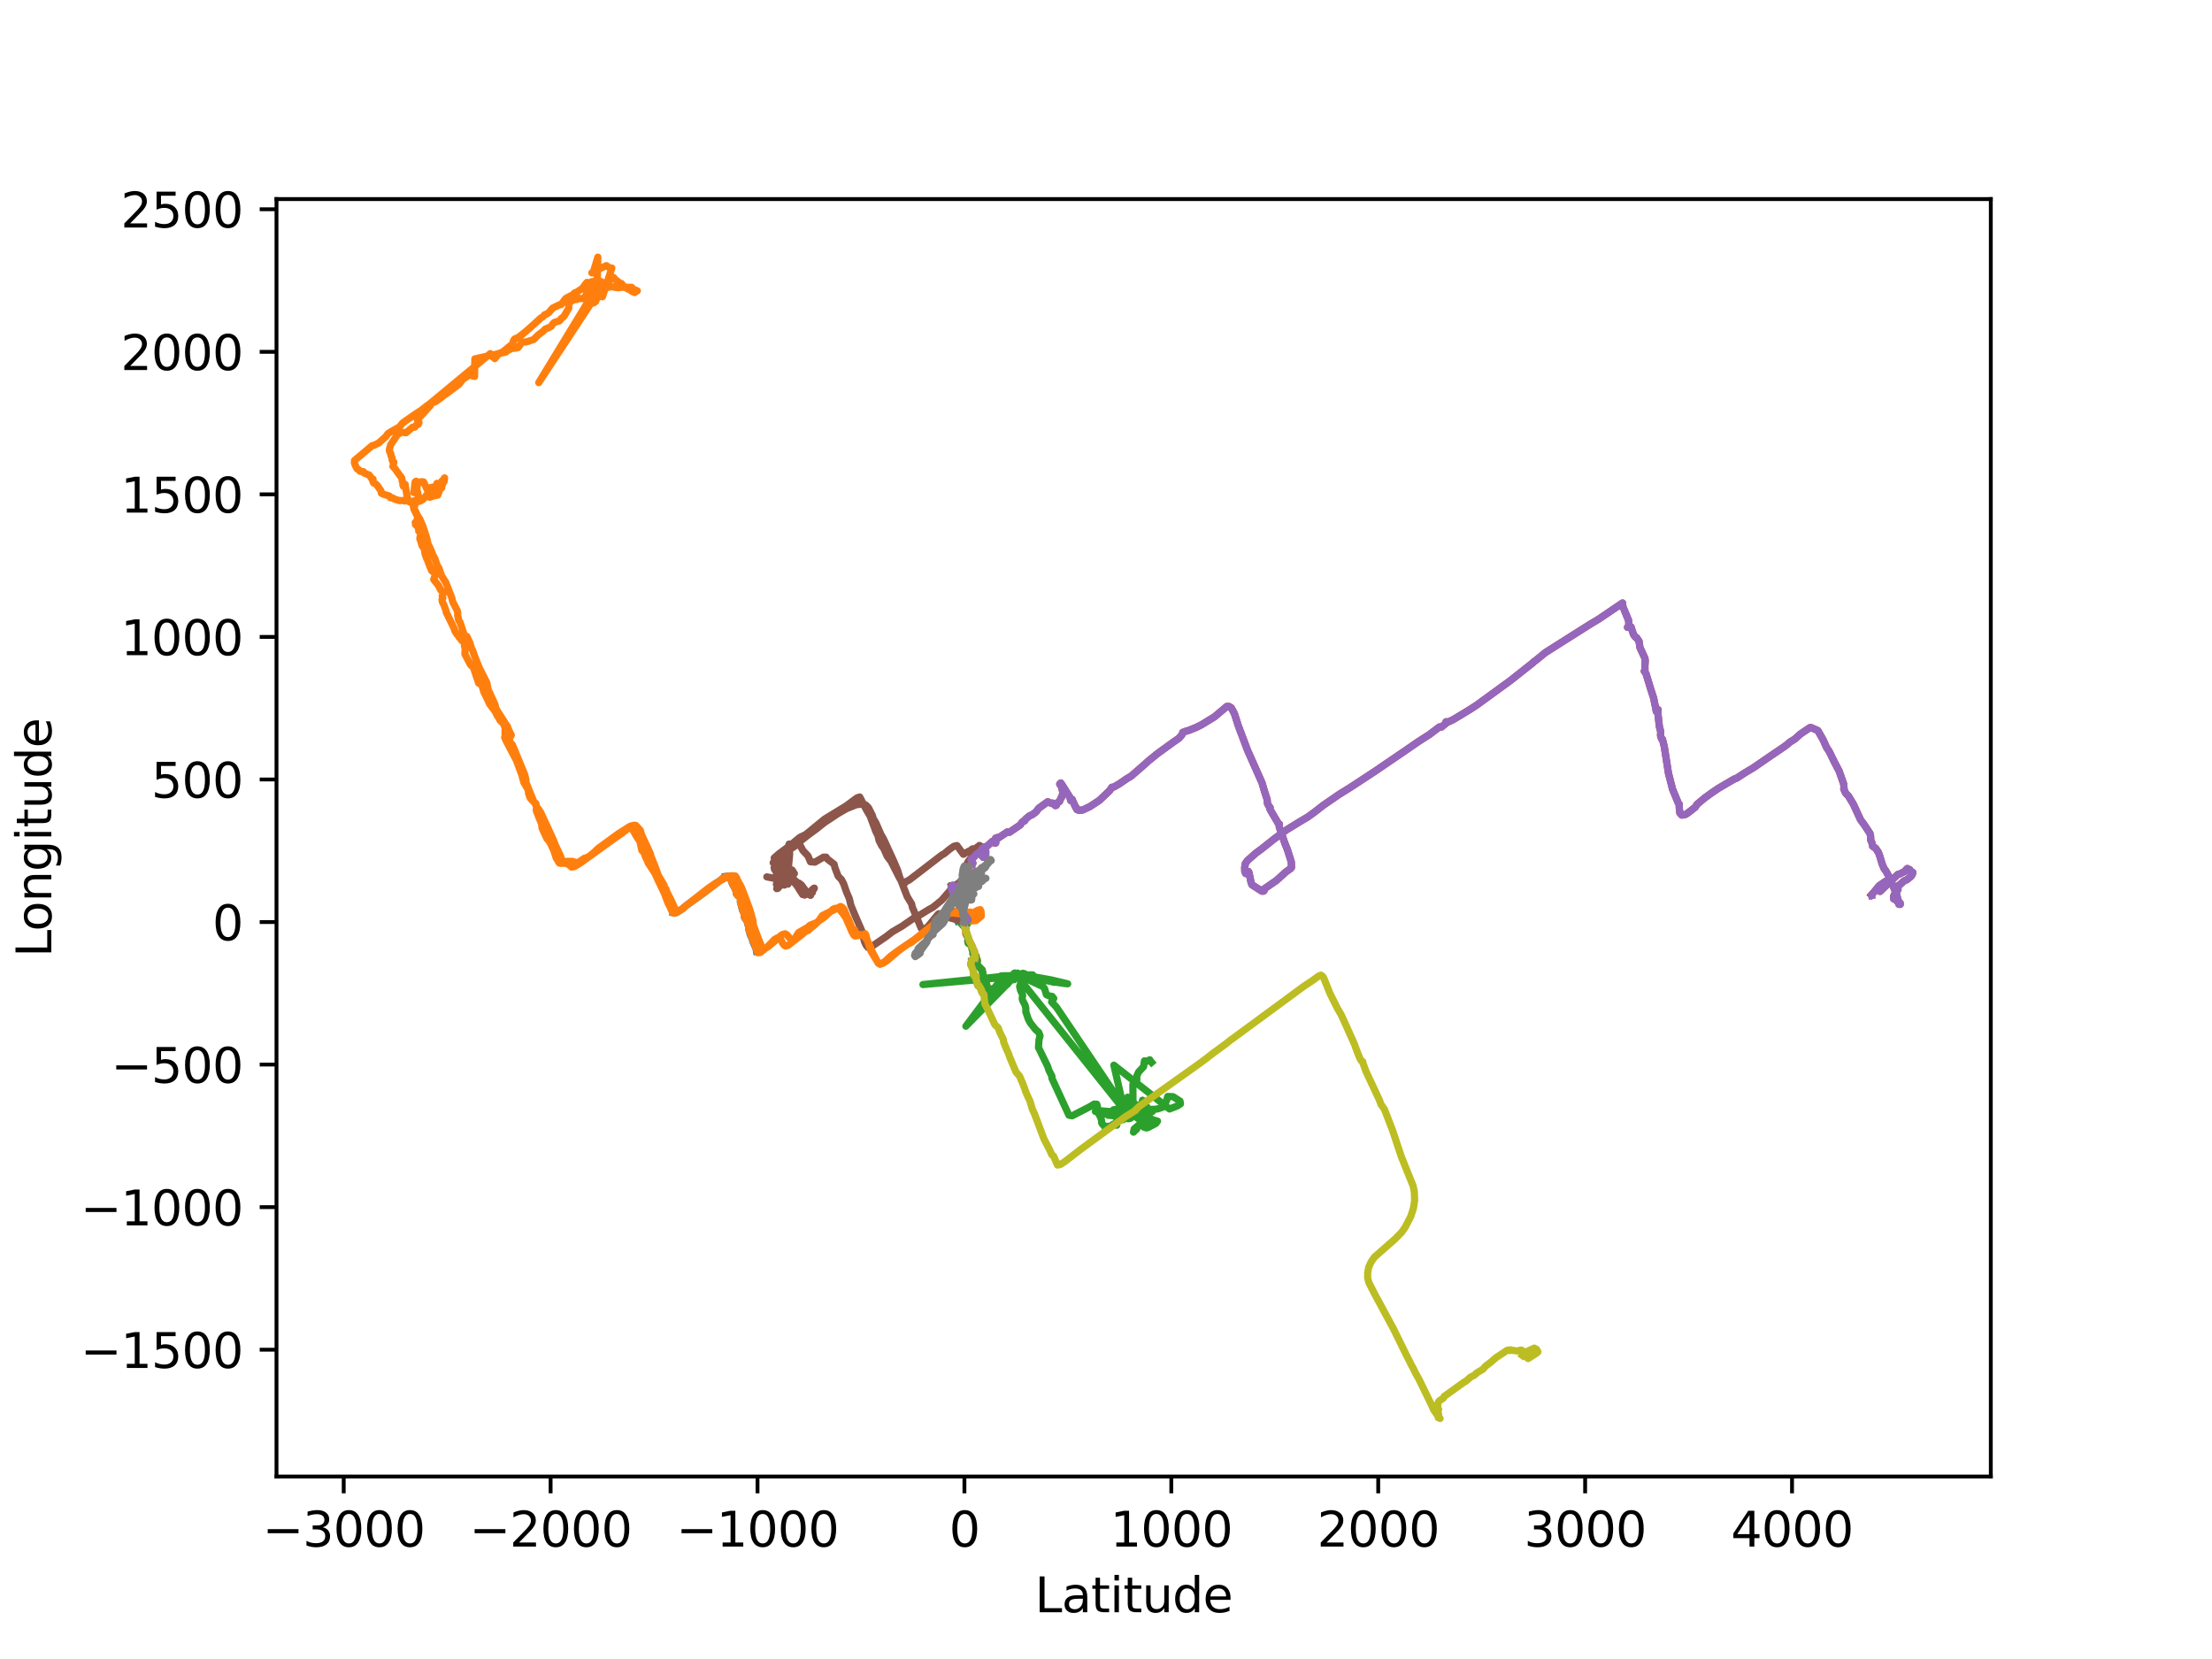 <?xml version="1.0" encoding="utf-8" standalone="no"?>
<!DOCTYPE svg PUBLIC "-//W3C//DTD SVG 1.1//EN"
  "http://www.w3.org/Graphics/SVG/1.1/DTD/svg11.dtd">
<svg xmlns:xlink="http://www.w3.org/1999/xlink" width="460.8pt" height="345.6pt" viewBox="0 0 460.8 345.6" xmlns="http://www.w3.org/2000/svg" version="1.1">
 <defs>
  <style type="text/css">*{stroke-linejoin: round; stroke-linecap: butt}</style>
 </defs>
 <g id="figure_1">
  <g id="patch_1">
   <path d="M 0 345.6 
L 460.8 345.6 
L 460.8 0 
L 0 0 
z
" style="fill: #ffffff"/>
  </g>
  <g id="axes_1">
   <g id="patch_2">
    <path d="M 57.6 307.584 
L 414.72 307.584 
L 414.72 41.472 
L 57.6 41.472 
z
" style="fill: #ffffff"/>
   </g>
   <g id="matplotlib.axis_1">
    <g id="xtick_1">
     <g id="line2d_1">
      <defs>
       <path id="m99d95d2ede" d="M 0 0 
L 0 3.5 
" style="stroke: #000000; stroke-width: 0.8"/>
      </defs>
      <g>
       <use xlink:href="#m99d95d2ede" x="71.601" y="307.584" style="stroke: #000000; stroke-width: 0.8"/>
      </g>
     </g>
     <g id="text_1">
      <!-- −3000 -->
      <g transform="translate(54.686 322.182)scale(0.1 -0.1)">
       <defs>
        <path id="DejaVuSans-2212" d="M 678 2272 
L 4684 2272 
L 4684 1741 
L 678 1741 
L 678 2272 
z
" transform="scale(0.016)"/>
        <path id="DejaVuSans-33" d="M 2597 2516 
Q 3050 2419 3304 2112 
Q 3559 1806 3559 1356 
Q 3559 666 3084 287 
Q 2609 -91 1734 -91 
Q 1441 -91 1130 -33 
Q 819 25 488 141 
L 488 750 
Q 750 597 1062 519 
Q 1375 441 1716 441 
Q 2309 441 2620 675 
Q 2931 909 2931 1356 
Q 2931 1769 2642 2001 
Q 2353 2234 1838 2234 
L 1294 2234 
L 1294 2753 
L 1863 2753 
Q 2328 2753 2575 2939 
Q 2822 3125 2822 3475 
Q 2822 3834 2567 4026 
Q 2313 4219 1838 4219 
Q 1578 4219 1281 4162 
Q 984 4106 628 3988 
L 628 4550 
Q 988 4650 1302 4700 
Q 1616 4750 1894 4750 
Q 2613 4750 3031 4423 
Q 3450 4097 3450 3541 
Q 3450 3153 3228 2886 
Q 3006 2619 2597 2516 
z
" transform="scale(0.016)"/>
        <path id="DejaVuSans-30" d="M 2034 4250 
Q 1547 4250 1301 3770 
Q 1056 3291 1056 2328 
Q 1056 1369 1301 889 
Q 1547 409 2034 409 
Q 2525 409 2770 889 
Q 3016 1369 3016 2328 
Q 3016 3291 2770 3770 
Q 2525 4250 2034 4250 
z
M 2034 4750 
Q 2819 4750 3233 4129 
Q 3647 3509 3647 2328 
Q 3647 1150 3233 529 
Q 2819 -91 2034 -91 
Q 1250 -91 836 529 
Q 422 1150 422 2328 
Q 422 3509 836 4129 
Q 1250 4750 2034 4750 
z
" transform="scale(0.016)"/>
       </defs>
       <use xlink:href="#DejaVuSans-2212"/>
       <use xlink:href="#DejaVuSans-33" x="83.789"/>
       <use xlink:href="#DejaVuSans-30" x="147.412"/>
       <use xlink:href="#DejaVuSans-30" x="211.035"/>
       <use xlink:href="#DejaVuSans-30" x="274.658"/>
      </g>
     </g>
    </g>
    <g id="xtick_2">
     <g id="line2d_2">
      <g>
       <use xlink:href="#m99d95d2ede" x="114.702" y="307.584" style="stroke: #000000; stroke-width: 0.8"/>
      </g>
     </g>
     <g id="text_2">
      <!-- −2000 -->
      <g transform="translate(97.788 322.182)scale(0.1 -0.1)">
       <defs>
        <path id="DejaVuSans-32" d="M 1228 531 
L 3431 531 
L 3431 0 
L 469 0 
L 469 531 
Q 828 903 1448 1529 
Q 2069 2156 2228 2338 
Q 2531 2678 2651 2914 
Q 2772 3150 2772 3378 
Q 2772 3750 2511 3984 
Q 2250 4219 1831 4219 
Q 1534 4219 1204 4116 
Q 875 4013 500 3803 
L 500 4441 
Q 881 4594 1212 4672 
Q 1544 4750 1819 4750 
Q 2544 4750 2975 4387 
Q 3406 4025 3406 3419 
Q 3406 3131 3298 2873 
Q 3191 2616 2906 2266 
Q 2828 2175 2409 1742 
Q 1991 1309 1228 531 
z
" transform="scale(0.016)"/>
       </defs>
       <use xlink:href="#DejaVuSans-2212"/>
       <use xlink:href="#DejaVuSans-32" x="83.789"/>
       <use xlink:href="#DejaVuSans-30" x="147.412"/>
       <use xlink:href="#DejaVuSans-30" x="211.035"/>
       <use xlink:href="#DejaVuSans-30" x="274.658"/>
      </g>
     </g>
    </g>
    <g id="xtick_3">
     <g id="line2d_3">
      <g>
       <use xlink:href="#m99d95d2ede" x="157.804" y="307.584" style="stroke: #000000; stroke-width: 0.8"/>
      </g>
     </g>
     <g id="text_3">
      <!-- −1000 -->
      <g transform="translate(140.889 322.182)scale(0.1 -0.1)">
       <defs>
        <path id="DejaVuSans-31" d="M 794 531 
L 1825 531 
L 1825 4091 
L 703 3866 
L 703 4441 
L 1819 4666 
L 2450 4666 
L 2450 531 
L 3481 531 
L 3481 0 
L 794 0 
L 794 531 
z
" transform="scale(0.016)"/>
       </defs>
       <use xlink:href="#DejaVuSans-2212"/>
       <use xlink:href="#DejaVuSans-31" x="83.789"/>
       <use xlink:href="#DejaVuSans-30" x="147.412"/>
       <use xlink:href="#DejaVuSans-30" x="211.035"/>
       <use xlink:href="#DejaVuSans-30" x="274.658"/>
      </g>
     </g>
    </g>
    <g id="xtick_4">
     <g id="line2d_4">
      <g>
       <use xlink:href="#m99d95d2ede" x="200.906" y="307.584" style="stroke: #000000; stroke-width: 0.8"/>
      </g>
     </g>
     <g id="text_4">
      <!-- 0 -->
      <g transform="translate(197.725 322.182)scale(0.1 -0.1)">
       <use xlink:href="#DejaVuSans-30"/>
      </g>
     </g>
    </g>
    <g id="xtick_5">
     <g id="line2d_5">
      <g>
       <use xlink:href="#m99d95d2ede" x="244.008" y="307.584" style="stroke: #000000; stroke-width: 0.8"/>
      </g>
     </g>
     <g id="text_5">
      <!-- 1000 -->
      <g transform="translate(231.283 322.182)scale(0.1 -0.1)">
       <use xlink:href="#DejaVuSans-31"/>
       <use xlink:href="#DejaVuSans-30" x="63.623"/>
       <use xlink:href="#DejaVuSans-30" x="127.246"/>
       <use xlink:href="#DejaVuSans-30" x="190.869"/>
      </g>
     </g>
    </g>
    <g id="xtick_6">
     <g id="line2d_6">
      <g>
       <use xlink:href="#m99d95d2ede" x="287.11" y="307.584" style="stroke: #000000; stroke-width: 0.8"/>
      </g>
     </g>
     <g id="text_6">
      <!-- 2000 -->
      <g transform="translate(274.385 322.182)scale(0.1 -0.1)">
       <use xlink:href="#DejaVuSans-32"/>
       <use xlink:href="#DejaVuSans-30" x="63.623"/>
       <use xlink:href="#DejaVuSans-30" x="127.246"/>
       <use xlink:href="#DejaVuSans-30" x="190.869"/>
      </g>
     </g>
    </g>
    <g id="xtick_7">
     <g id="line2d_7">
      <g>
       <use xlink:href="#m99d95d2ede" x="330.212" y="307.584" style="stroke: #000000; stroke-width: 0.8"/>
      </g>
     </g>
     <g id="text_7">
      <!-- 3000 -->
      <g transform="translate(317.487 322.182)scale(0.1 -0.1)">
       <use xlink:href="#DejaVuSans-33"/>
       <use xlink:href="#DejaVuSans-30" x="63.623"/>
       <use xlink:href="#DejaVuSans-30" x="127.246"/>
       <use xlink:href="#DejaVuSans-30" x="190.869"/>
      </g>
     </g>
    </g>
    <g id="xtick_8">
     <g id="line2d_8">
      <g>
       <use xlink:href="#m99d95d2ede" x="373.313" y="307.584" style="stroke: #000000; stroke-width: 0.8"/>
      </g>
     </g>
     <g id="text_8">
      <!-- 4000 -->
      <g transform="translate(360.588 322.182)scale(0.1 -0.1)">
       <defs>
        <path id="DejaVuSans-34" d="M 2419 4116 
L 825 1625 
L 2419 1625 
L 2419 4116 
z
M 2253 4666 
L 3047 4666 
L 3047 1625 
L 3713 1625 
L 3713 1100 
L 3047 1100 
L 3047 0 
L 2419 0 
L 2419 1100 
L 313 1100 
L 313 1709 
L 2253 4666 
z
" transform="scale(0.016)"/>
       </defs>
       <use xlink:href="#DejaVuSans-34"/>
       <use xlink:href="#DejaVuSans-30" x="63.623"/>
       <use xlink:href="#DejaVuSans-30" x="127.246"/>
       <use xlink:href="#DejaVuSans-30" x="190.869"/>
      </g>
     </g>
    </g>
    <g id="text_9">
     <!-- Latitude -->
     <g transform="translate(215.581 335.861)scale(0.1 -0.1)">
      <defs>
       <path id="DejaVuSans-4c" d="M 628 4666 
L 1259 4666 
L 1259 531 
L 3531 531 
L 3531 0 
L 628 0 
L 628 4666 
z
" transform="scale(0.016)"/>
       <path id="DejaVuSans-61" d="M 2194 1759 
Q 1497 1759 1228 1600 
Q 959 1441 959 1056 
Q 959 750 1161 570 
Q 1363 391 1709 391 
Q 2188 391 2477 730 
Q 2766 1069 2766 1631 
L 2766 1759 
L 2194 1759 
z
M 3341 1997 
L 3341 0 
L 2766 0 
L 2766 531 
Q 2569 213 2275 61 
Q 1981 -91 1556 -91 
Q 1019 -91 701 211 
Q 384 513 384 1019 
Q 384 1609 779 1909 
Q 1175 2209 1959 2209 
L 2766 2209 
L 2766 2266 
Q 2766 2663 2505 2880 
Q 2244 3097 1772 3097 
Q 1472 3097 1187 3025 
Q 903 2953 641 2809 
L 641 3341 
Q 956 3463 1253 3523 
Q 1550 3584 1831 3584 
Q 2591 3584 2966 3190 
Q 3341 2797 3341 1997 
z
" transform="scale(0.016)"/>
       <path id="DejaVuSans-74" d="M 1172 4494 
L 1172 3500 
L 2356 3500 
L 2356 3053 
L 1172 3053 
L 1172 1153 
Q 1172 725 1289 603 
Q 1406 481 1766 481 
L 2356 481 
L 2356 0 
L 1766 0 
Q 1100 0 847 248 
Q 594 497 594 1153 
L 594 3053 
L 172 3053 
L 172 3500 
L 594 3500 
L 594 4494 
L 1172 4494 
z
" transform="scale(0.016)"/>
       <path id="DejaVuSans-69" d="M 603 3500 
L 1178 3500 
L 1178 0 
L 603 0 
L 603 3500 
z
M 603 4863 
L 1178 4863 
L 1178 4134 
L 603 4134 
L 603 4863 
z
" transform="scale(0.016)"/>
       <path id="DejaVuSans-75" d="M 544 1381 
L 544 3500 
L 1119 3500 
L 1119 1403 
Q 1119 906 1312 657 
Q 1506 409 1894 409 
Q 2359 409 2629 706 
Q 2900 1003 2900 1516 
L 2900 3500 
L 3475 3500 
L 3475 0 
L 2900 0 
L 2900 538 
Q 2691 219 2414 64 
Q 2138 -91 1772 -91 
Q 1169 -91 856 284 
Q 544 659 544 1381 
z
M 1991 3584 
L 1991 3584 
z
" transform="scale(0.016)"/>
       <path id="DejaVuSans-64" d="M 2906 2969 
L 2906 4863 
L 3481 4863 
L 3481 0 
L 2906 0 
L 2906 525 
Q 2725 213 2448 61 
Q 2172 -91 1784 -91 
Q 1150 -91 751 415 
Q 353 922 353 1747 
Q 353 2572 751 3078 
Q 1150 3584 1784 3584 
Q 2172 3584 2448 3432 
Q 2725 3281 2906 2969 
z
M 947 1747 
Q 947 1113 1208 752 
Q 1469 391 1925 391 
Q 2381 391 2643 752 
Q 2906 1113 2906 1747 
Q 2906 2381 2643 2742 
Q 2381 3103 1925 3103 
Q 1469 3103 1208 2742 
Q 947 2381 947 1747 
z
" transform="scale(0.016)"/>
       <path id="DejaVuSans-65" d="M 3597 1894 
L 3597 1613 
L 953 1613 
Q 991 1019 1311 708 
Q 1631 397 2203 397 
Q 2534 397 2845 478 
Q 3156 559 3463 722 
L 3463 178 
Q 3153 47 2828 -22 
Q 2503 -91 2169 -91 
Q 1331 -91 842 396 
Q 353 884 353 1716 
Q 353 2575 817 3079 
Q 1281 3584 2069 3584 
Q 2775 3584 3186 3129 
Q 3597 2675 3597 1894 
z
M 3022 2063 
Q 3016 2534 2758 2815 
Q 2500 3097 2075 3097 
Q 1594 3097 1305 2825 
Q 1016 2553 972 2059 
L 3022 2063 
z
" transform="scale(0.016)"/>
      </defs>
      <use xlink:href="#DejaVuSans-4c"/>
      <use xlink:href="#DejaVuSans-61" x="55.713"/>
      <use xlink:href="#DejaVuSans-74" x="116.992"/>
      <use xlink:href="#DejaVuSans-69" x="156.201"/>
      <use xlink:href="#DejaVuSans-74" x="183.984"/>
      <use xlink:href="#DejaVuSans-75" x="223.193"/>
      <use xlink:href="#DejaVuSans-64" x="286.572"/>
      <use xlink:href="#DejaVuSans-65" x="350.049"/>
     </g>
    </g>
   </g>
   <g id="matplotlib.axis_2">
    <g id="ytick_1">
     <g id="line2d_9">
      <defs>
       <path id="mb88550e3f2" d="M 0 0 
L -3.5 0 
" style="stroke: #000000; stroke-width: 0.8"/>
      </defs>
      <g>
       <use xlink:href="#mb88550e3f2" x="57.6" y="281.167" style="stroke: #000000; stroke-width: 0.8"/>
      </g>
     </g>
     <g id="text_10">
      <!-- −1500 -->
      <g transform="translate(16.77 284.966)scale(0.1 -0.1)">
       <defs>
        <path id="DejaVuSans-35" d="M 691 4666 
L 3169 4666 
L 3169 4134 
L 1269 4134 
L 1269 2991 
Q 1406 3038 1543 3061 
Q 1681 3084 1819 3084 
Q 2600 3084 3056 2656 
Q 3513 2228 3513 1497 
Q 3513 744 3044 326 
Q 2575 -91 1722 -91 
Q 1428 -91 1123 -41 
Q 819 9 494 109 
L 494 744 
Q 775 591 1075 516 
Q 1375 441 1709 441 
Q 2250 441 2565 725 
Q 2881 1009 2881 1497 
Q 2881 1984 2565 2268 
Q 2250 2553 1709 2553 
Q 1456 2553 1204 2497 
Q 953 2441 691 2322 
L 691 4666 
z
" transform="scale(0.016)"/>
       </defs>
       <use xlink:href="#DejaVuSans-2212"/>
       <use xlink:href="#DejaVuSans-31" x="83.789"/>
       <use xlink:href="#DejaVuSans-35" x="147.412"/>
       <use xlink:href="#DejaVuSans-30" x="211.035"/>
       <use xlink:href="#DejaVuSans-30" x="274.658"/>
      </g>
     </g>
    </g>
    <g id="ytick_2">
     <g id="line2d_10">
      <g>
       <use xlink:href="#mb88550e3f2" x="57.6" y="251.47" style="stroke: #000000; stroke-width: 0.8"/>
      </g>
     </g>
     <g id="text_11">
      <!-- −1000 -->
      <g transform="translate(16.77 255.269)scale(0.1 -0.1)">
       <use xlink:href="#DejaVuSans-2212"/>
       <use xlink:href="#DejaVuSans-31" x="83.789"/>
       <use xlink:href="#DejaVuSans-30" x="147.412"/>
       <use xlink:href="#DejaVuSans-30" x="211.035"/>
       <use xlink:href="#DejaVuSans-30" x="274.658"/>
      </g>
     </g>
    </g>
    <g id="ytick_3">
     <g id="line2d_11">
      <g>
       <use xlink:href="#mb88550e3f2" x="57.6" y="221.772" style="stroke: #000000; stroke-width: 0.8"/>
      </g>
     </g>
     <g id="text_12">
      <!-- −500 -->
      <g transform="translate(23.133 225.572)scale(0.1 -0.1)">
       <use xlink:href="#DejaVuSans-2212"/>
       <use xlink:href="#DejaVuSans-35" x="83.789"/>
       <use xlink:href="#DejaVuSans-30" x="147.412"/>
       <use xlink:href="#DejaVuSans-30" x="211.035"/>
      </g>
     </g>
    </g>
    <g id="ytick_4">
     <g id="line2d_12">
      <g>
       <use xlink:href="#mb88550e3f2" x="57.6" y="192.075" style="stroke: #000000; stroke-width: 0.8"/>
      </g>
     </g>
     <g id="text_13">
      <!-- 0 -->
      <g transform="translate(44.237 195.875)scale(0.1 -0.1)">
       <use xlink:href="#DejaVuSans-30"/>
      </g>
     </g>
    </g>
    <g id="ytick_5">
     <g id="line2d_13">
      <g>
       <use xlink:href="#mb88550e3f2" x="57.6" y="162.378" style="stroke: #000000; stroke-width: 0.8"/>
      </g>
     </g>
     <g id="text_14">
      <!-- 500 -->
      <g transform="translate(31.512 166.177)scale(0.1 -0.1)">
       <use xlink:href="#DejaVuSans-35"/>
       <use xlink:href="#DejaVuSans-30" x="63.623"/>
       <use xlink:href="#DejaVuSans-30" x="127.246"/>
      </g>
     </g>
    </g>
    <g id="ytick_6">
     <g id="line2d_14">
      <g>
       <use xlink:href="#mb88550e3f2" x="57.6" y="132.681" style="stroke: #000000; stroke-width: 0.8"/>
      </g>
     </g>
     <g id="text_15">
      <!-- 1000 -->
      <g transform="translate(25.15 136.48)scale(0.1 -0.1)">
       <use xlink:href="#DejaVuSans-31"/>
       <use xlink:href="#DejaVuSans-30" x="63.623"/>
       <use xlink:href="#DejaVuSans-30" x="127.246"/>
       <use xlink:href="#DejaVuSans-30" x="190.869"/>
      </g>
     </g>
    </g>
    <g id="ytick_7">
     <g id="line2d_15">
      <g>
       <use xlink:href="#mb88550e3f2" x="57.6" y="102.984" style="stroke: #000000; stroke-width: 0.8"/>
      </g>
     </g>
     <g id="text_16">
      <!-- 1500 -->
      <g transform="translate(25.15 106.783)scale(0.1 -0.1)">
       <use xlink:href="#DejaVuSans-31"/>
       <use xlink:href="#DejaVuSans-35" x="63.623"/>
       <use xlink:href="#DejaVuSans-30" x="127.246"/>
       <use xlink:href="#DejaVuSans-30" x="190.869"/>
      </g>
     </g>
    </g>
    <g id="ytick_8">
     <g id="line2d_16">
      <g>
       <use xlink:href="#mb88550e3f2" x="57.6" y="73.287" style="stroke: #000000; stroke-width: 0.8"/>
      </g>
     </g>
     <g id="text_17">
      <!-- 2000 -->
      <g transform="translate(25.15 77.086)scale(0.1 -0.1)">
       <use xlink:href="#DejaVuSans-32"/>
       <use xlink:href="#DejaVuSans-30" x="63.623"/>
       <use xlink:href="#DejaVuSans-30" x="127.246"/>
       <use xlink:href="#DejaVuSans-30" x="190.869"/>
      </g>
     </g>
    </g>
    <g id="ytick_9">
     <g id="line2d_17">
      <g>
       <use xlink:href="#mb88550e3f2" x="57.6" y="43.59" style="stroke: #000000; stroke-width: 0.8"/>
      </g>
     </g>
     <g id="text_18">
      <!-- 2500 -->
      <g transform="translate(25.15 47.389)scale(0.1 -0.1)">
       <use xlink:href="#DejaVuSans-32"/>
       <use xlink:href="#DejaVuSans-35" x="63.623"/>
       <use xlink:href="#DejaVuSans-30" x="127.246"/>
       <use xlink:href="#DejaVuSans-30" x="190.869"/>
      </g>
     </g>
    </g>
    <g id="text_19">
     <!-- Longitude -->
     <g transform="translate(10.691 199.398)rotate(-90)scale(0.1 -0.1)">
      <defs>
       <path id="DejaVuSans-6f" d="M 1959 3097 
Q 1497 3097 1228 2736 
Q 959 2375 959 1747 
Q 959 1119 1226 758 
Q 1494 397 1959 397 
Q 2419 397 2687 759 
Q 2956 1122 2956 1747 
Q 2956 2369 2687 2733 
Q 2419 3097 1959 3097 
z
M 1959 3584 
Q 2709 3584 3137 3096 
Q 3566 2609 3566 1747 
Q 3566 888 3137 398 
Q 2709 -91 1959 -91 
Q 1206 -91 779 398 
Q 353 888 353 1747 
Q 353 2609 779 3096 
Q 1206 3584 1959 3584 
z
" transform="scale(0.016)"/>
       <path id="DejaVuSans-6e" d="M 3513 2113 
L 3513 0 
L 2938 0 
L 2938 2094 
Q 2938 2591 2744 2837 
Q 2550 3084 2163 3084 
Q 1697 3084 1428 2787 
Q 1159 2491 1159 1978 
L 1159 0 
L 581 0 
L 581 3500 
L 1159 3500 
L 1159 2956 
Q 1366 3272 1645 3428 
Q 1925 3584 2291 3584 
Q 2894 3584 3203 3211 
Q 3513 2838 3513 2113 
z
" transform="scale(0.016)"/>
       <path id="DejaVuSans-67" d="M 2906 1791 
Q 2906 2416 2648 2759 
Q 2391 3103 1925 3103 
Q 1463 3103 1205 2759 
Q 947 2416 947 1791 
Q 947 1169 1205 825 
Q 1463 481 1925 481 
Q 2391 481 2648 825 
Q 2906 1169 2906 1791 
z
M 3481 434 
Q 3481 -459 3084 -895 
Q 2688 -1331 1869 -1331 
Q 1566 -1331 1297 -1286 
Q 1028 -1241 775 -1147 
L 775 -588 
Q 1028 -725 1275 -790 
Q 1522 -856 1778 -856 
Q 2344 -856 2625 -561 
Q 2906 -266 2906 331 
L 2906 616 
Q 2728 306 2450 153 
Q 2172 0 1784 0 
Q 1141 0 747 490 
Q 353 981 353 1791 
Q 353 2603 747 3093 
Q 1141 3584 1784 3584 
Q 2172 3584 2450 3431 
Q 2728 3278 2906 2969 
L 2906 3500 
L 3481 3500 
L 3481 434 
z
" transform="scale(0.016)"/>
      </defs>
      <use xlink:href="#DejaVuSans-4c"/>
      <use xlink:href="#DejaVuSans-6f" x="53.963"/>
      <use xlink:href="#DejaVuSans-6e" x="115.145"/>
      <use xlink:href="#DejaVuSans-67" x="178.523"/>
      <use xlink:href="#DejaVuSans-69" x="242"/>
      <use xlink:href="#DejaVuSans-74" x="269.783"/>
      <use xlink:href="#DejaVuSans-75" x="308.992"/>
      <use xlink:href="#DejaVuSans-64" x="372.371"/>
      <use xlink:href="#DejaVuSans-65" x="435.848"/>
     </g>
    </g>
   </g>
   <g id="line2d_18">
    <path d="M 199.504 191.843 
L 199.226 191.194 
L 199.527 191.121 
L 199.19 191.072 
L 198.98 190.67 
L 199.065 190.418 
L 199.023 190.243 
L 199.022 190.068 
L 198.978 190.094 
L 198.952 190.069 
L 198.956 190.137 
L 198.959 190.144 
L 198.947 190.157 
L 198.949 190.151 
L 198.958 190.117 
L 198.958 190.117 
L 198.976 190.123 
L 198.938 190.164 
L 198.915 190.17 
L 198.912 190.162 
L 198.923 190.146 
L 198.939 190.134 
L 198.939 190.134 
L 198.93 190.131 
L 198.97 190.142 
L 199.082 190.189 
L 199.139 190.325 
L 199.141 190.39 
L 199.141 190.39 
L 199.135 190.418 
" clip-path="url(#p60b3e80660)" style="fill: none; stroke: #1f77b4; stroke-width: 1.5; stroke-linecap: square"/>
   </g>
   <g id="line2d_19">
    <path d="M 199.982 191.488 
L 199.837 191.71 
L 199.853 191.927 
L 200.066 192.155 
L 200.388 192.377 
L 200.391 192.545 
L 200.53 192.706 
L 200.678 192.809 
L 200.845 192.955 
L 201.072 193.075 
L 201.155 193.397 
L 201.179 193.67 
L 201.166 194.1 
L 201.131 194.38 
L 201.238 194.643 
L 201.385 194.893 
L 201.572 195.116 
L 201.679 195.427 
L 201.674 195.653 
L 201.604 195.947 
L 201.624 196.379 
L 201.727 196.517 
L 201.953 196.633 
L 202.022 196.562 
L 202.329 196.883 
L 202.44 197.168 
L 202.474 197.377 
L 202.508 197.746 
L 202.71 198.252 
L 202.771 198.547 
L 202.671 198.691 
L 202.794 198.735 
L 203.046 198.867 
L 203.216 199.044 
L 203.33 199.099 
L 203.33 199.099 
L 203.347 199.068 
L 203.299 199.229 
L 203.478 199.718 
L 203.617 200.002 
L 203.611 200.201 
L 203.533 200.372 
L 203.422 200.495 
L 203.47 200.529 
L 203.558 200.819 
L 203.711 201.141 
L 204.052 201.52 
L 204.425 201.853 
L 204.622 202.059 
L 204.495 202.16 
L 204.737 202.573 
L 204.733 202.926 
L 204.726 203.272 
L 204.801 203.391 
L 204.856 203.647 
L 204.896 203.895 
L 205.077 204.283 
L 205.222 204.539 
L 205.363 204.831 
L 205.565 204.959 
L 205.573 205.049 
L 205.579 205.248 
L 205.643 205.541 
L 205.69 205.831 
L 205.782 206.156 
L 205.934 206.237 
L 206.113 206.234 
" clip-path="url(#p60b3e80660)" style="fill: none; stroke: #ff7f0e; stroke-width: 1.5; stroke-linecap: square"/>
   </g>
   <g id="line2d_20">
    <path d="M 200.906 192.075 
L 200.839 192.254 
L 201.561 192.462 
L 200.085 191.967 
L 200.29 192.003 
L 200.456 191.998 
L 200.375 191.543 
L 200.33 191.601 
L 200.275 191.72 
L 199.504 191.843 
L 199.226 191.194 
L 199.527 191.121 
L 199.19 191.072 
L 198.98 190.67 
L 199.023 190.243 
L 198.952 190.069 
L 199.082 190.189 
L 199.135 190.418 
L 199.12 190.58 
L 199.711 191.166 
L 199.982 191.488 
L 199.837 191.71 
L 199.853 191.927 
L 201.155 193.397 
L 201.385 194.893 
L 201.572 195.116 
L 201.674 195.653 
L 201.604 195.947 
L 201.727 196.517 
L 202.329 196.883 
L 202.474 197.377 
L 202.508 197.746 
L 202.771 198.547 
L 202.671 198.691 
L 203.046 198.867 
L 203.299 199.229 
L 203.611 200.201 
L 203.47 200.529 
L 203.711 201.141 
L 204.622 202.059 
L 204.495 202.16 
L 204.737 202.573 
L 204.801 203.391 
L 205.077 204.283 
L 205.579 205.248 
L 205.782 206.156 
L 206.113 206.234 
L 206.278 206.226 
L 206.741 205.952 
L 206.978 205.881 
L 207.455 205.603 
L 207.792 205.629 
L 208.021 205.548 
L 207.975 205.717 
L 207.817 205.835 
L 207.586 205.864 
L 207.656 205.717 
L 208.193 205.365 
L 209.873 205.034 
L 209.735 204.195 
L 209.924 203.853 
L 211.24 203.685 
L 211.248 204.097 
L 208.567 203.281 
L 211.957 203.23 
L 211.545 203.245 
L 201.206 213.776 
L 208.762 203.698 
L 211.515 203.242 
L 211.233 203.198 
L 211.204 202.971 
L 211.257 202.741 
L 211.438 202.821 
L 211.45 203.05 
L 211.808 203.18 
L 211.775 203.122 
L 211.819 202.936 
L 212.008 202.721 
L 212.588 203.093 
L 212.539 203.288 
L 212.542 203.205 
L 211.418 203.313 
L 211.438 203.451 
L 211.905 203.246 
L 212.267 203.26 
L 212.426 203.407 
L 212.409 203.371 
L 211.854 203.262 
L 211.888 203.243 
L 213.093 202.744 
L 213.482 202.858 
L 213.08 203.208 
L 212.444 203.196 
L 212.371 203.118 
L 211.638 203.059 
L 211.37 202.919 
L 211.443 202.689 
L 211.434 202.696 
L 211.609 202.832 
L 212.178 203.07 
L 212.533 203.088 
L 212.636 203.364 
L 212.805 203.457 
L 214.065 203.441 
L 214.868 203.386 
L 218.973 204.13 
L 222.416 204.947 
L 221.735 204.876 
L 219.754 204.583 
L 219.55 204.641 
L 218.862 204.438 
L 214.532 203.681 
L 213.268 203.184 
L 213.179 202.96 
L 192.265 205.1 
L 215.139 203.092 
L 213.392 203.075 
L 213.054 203.206 
L 212.932 203.948 
L 212.405 205.492 
L 212.617 206.37 
L 212.88 206.849 
L 213.034 207.369 
L 212.937 207.98 
L 213.013 208.35 
L 213.553 209.421 
L 213.705 210.071 
L 213.694 210.784 
L 214.227 212.325 
L 214.628 213.089 
L 215.719 214.462 
L 216.389 215.061 
L 216.66 215.781 
L 216.448 216.594 
L 216.334 218.216 
L 218.232 222.109 
L 218.527 223.001 
L 219.141 224.208 
L 219.125 224.598 
L 222.676 232.319 
L 223.347 232.444 
L 227.053 230.537 
L 227.929 229.998 
L 228.479 230.025 
L 228.648 230.668 
L 228.655 231.326 
L 228.816 231.889 
L 229.341 232.905 
L 229.488 233.52 
L 229.491 233.906 
L 229.697 234.249 
L 230.023 234.486 
L 230.309 235.135 
L 230.315 235.126 
L 230.736 234.645 
L 231.287 234.596 
L 231.996 234.151 
L 232.643 234.401 
L 232.459 234.233 
L 232.317 234.007 
L 232.641 233.611 
L 232.818 232.951 
L 233.374 233.187 
L 233.953 233.248 
L 234.084 232.907 
L 235.563 232.931 
L 235.121 233.057 
L 234.376 232.945 
L 234.413 232.863 
L 234.05 232.627 
L 233.763 232.581 
L 233.086 232.692 
L 233.203 232.825 
L 232.962 232.701 
L 231.819 232.404 
L 230.865 232.335 
L 231.028 232.209 
L 231.471 232.244 
L 231.46 232.327 
L 231.318 232.367 
L 232.173 232.135 
L 232.654 232.186 
L 230.891 232.033 
L 230.024 231.989 
L 230.312 231.902 
L 229.399 232.131 
L 230.999 232.035 
L 230.999 232.035 
L 231.15 231.942 
L 231.147 231.958 
L 230.724 231.839 
L 230.896 231.817 
L 231.276 231.633 
L 232.575 231.691 
L 232.82 231.575 
L 233.268 231.682 
L 232.852 231.62 
L 232.244 231.727 
L 232.241 231.639 
L 229.457 231.414 
L 228.189 231.544 
L 229.472 231.489 
L 231.368 231.764 
L 233.221 231.563 
L 233.729 231.643 
L 233.41 231.68 
L 232.7 231.88 
L 232.789 231.796 
L 234.778 230.914 
L 236.3 229.838 
L 236.173 230.602 
L 236.606 230.643 
L 236.745 230.496 
L 237.499 230.12 
L 237.96 229.739 
L 237.954 229.904 
L 237.552 230.974 
L 237.851 230.827 
L 237.918 230.923 
L 238.533 231.153 
L 237.999 229.196 
L 237.952 230.55 
L 238.922 230.571 
L 238.891 230.62 
L 239.212 230.946 
L 239.51 231.103 
L 240.551 231.081 
L 241.167 231.006 
L 242.244 230.641 
L 242.366 230.502 
L 242.493 229.942 
L 242.979 229.392 
L 243.253 228.409 
L 244.378 228.462 
L 245.826 229.394 
L 245.913 229.955 
L 245.279 230.378 
L 243.629 231.019 
L 232.039 221.895 
L 234.301 231.741 
L 234.556 231.86 
L 235.014 231.709 
L 235.587 231.845 
L 235.804 231.971 
L 236.605 232.022 
L 240.044 231.573 
L 239.362 231.327 
L 237.742 231.323 
L 237.76 231.396 
L 238.743 231.92 
L 239.446 232.829 
L 240.122 233.263 
L 241.131 233.551 
L 240.788 234.036 
L 239.126 234.904 
L 238.79 234.972 
L 238.245 234.789 
L 238.641 234.637 
L 239.01 234.305 
L 238.997 233.883 
L 238.321 233.505 
L 237.227 233.001 
L 237.951 231.791 
L 238.808 231.051 
L 237.576 231.053 
L 237.249 230.645 
L 236.138 230.55 
L 235.828 230.051 
L 235.37 229.619 
L 234.615 229.296 
L 233.258 229.349 
L 220.088 209.826 
L 219.066 208.713 
L 219.518 207.998 
L 219.187 207.565 
L 218.564 207.473 
L 217.986 207.209 
L 217.602 205.936 
L 217.214 205.471 
L 216.709 205.262 
L 211.459 202.802 
L 211.558 202.905 
L 234.46 231.57 
L 234.251 231.694 
L 234.929 231.483 
L 235.347 231.587 
L 235.607 231.376 
L 235.477 230.797 
L 235.502 231.254 
L 235.357 231.205 
L 235.283 231.91 
L 234.847 231.984 
L 233.938 231.462 
L 233.62 231.385 
L 233.703 231.343 
L 233.744 231.296 
L 233.455 231.36 
L 232.533 231.221 
L 232.746 231.038 
L 231.953 231.191 
L 232.962 231.114 
L 233.119 231.163 
L 234.203 231.32 
L 234.166 231.411 
L 234.288 231.536 
L 234.262 231.45 
L 234.347 231.335 
L 234.266 231.291 
L 234.318 231.241 
L 234.667 230.776 
L 234.714 230.701 
L 234.647 230.903 
L 234.818 231.242 
L 234.694 231.378 
L 234.44 231.513 
L 234.813 231.344 
L 234.666 231.151 
L 234.597 231.231 
L 236.12 232.007 
L 236.464 232.554 
L 237.074 233.01 
L 238.053 233.352 
L 238.03 233.595 
L 236.93 234.752 
L 236.803 235.208 
L 236.126 235.845 
L 236.267 235.176 
L 239.306 232.611 
L 236.362 231.515 
L 234.594 231.384 
L 234.618 231.245 
L 234.615 231.02 
L 235.142 229.704 
L 234.914 228.566 
L 236.024 230.301 
L 236 225.898 
L 236.734 225.445 
L 236.825 224.866 
L 236.806 224.197 
L 237.175 223.33 
L 238.234 222.196 
L 238.406 220.998 
L 238.662 221.051 
L 238.802 221.131 
L 238.791 221.134 
L 239.524 220.771 
L 239.563 220.925 
L 239.893 221.307 
L 239.893 221.307 
" clip-path="url(#p60b3e80660)" style="fill: none; stroke: #2ca02c; stroke-width: 1.5; stroke-linecap: square"/>
   </g>
   <g id="line2d_21">
    <path d="M 164.113 183.006 
L 164.415 183.198 
L 164.688 183.182 
L 165.027 183.032 
L 165.323 183.124 
L 165.413 183.261 
L 165.492 183.368 
L 165.584 183.51 
L 165.497 183.815 
L 165.733 184.071 
L 165.994 184.377 
L 166.207 184.709 
L 166.41 185.045 
L 166.591 185.39 
L 166.942 185.842 
L 167.214 186.315 
L 167.632 186.429 
L 168.046 186.236 
L 168.672 185.88 
L 168.797 185.828 
L 168.76 185.83 
L 168.798 185.775 
L 168.992 185.586 
L 169.255 185.36 
L 169.514 185.226 
L 169.612 185.031 
L 169.243 185.315 
L 169.006 185.681 
L 169.221 185.88 
L 168.921 186.028 
L 168.843 186.483 
L 168.217 186.015 
L 167.717 185.456 
L 167.333 184.946 
L 167.008 184.462 
L 166.5 184.041 
L 165.971 183.8 
L 165.64 183.505 
" clip-path="url(#p60b3e80660)" style="fill: none; stroke: #d62728; stroke-width: 1.5; stroke-linecap: square"/>
   </g>
   <g id="line2d_22">
    <path d="M 165.298 183.558 
L 165.042 183.278 
L 165.08 182.915 
L 164.754 182.669 
L 164.495 182.519 
L 164.479 182.43 
L 164.186 181.806 
L 163.882 180.914 
L 163.739 179.969 
L 163.874 178.94 
L 163.989 178.108 
L 164.174 178.02 
L 164.217 177.934 
L 164.214 177.926 
L 164.21 177.915 
L 164.215 177.916 
L 164.213 177.899 
L 164.208 177.874 
L 164.204 177.853 
L 164.195 177.826 
L 164.185 177.799 
L 164.173 177.779 
L 164.173 177.779 
L 164.168 177.763 
L 164.167 177.716 
L 164.253 177.601 
L 164.253 177.601 
L 164.244 177.575 
L 164.196 177.512 
L 164.167 177.475 
L 164.152 177.467 
L 164.143 177.454 
L 164.143 177.454 
L 164.142 177.464 
L 164.151 177.51 
L 164.128 177.516 
L 164.109 177.496 
L 164.109 177.496 
L 164.087 177.482 
L 164.123 177.581 
" clip-path="url(#p60b3e80660)" style="fill: none; stroke: #9467bd; stroke-width: 1.5; stroke-linecap: square"/>
   </g>
   <g id="line2d_23">
    <path d="M 200.906 192.075 
L 195.389 190.478 
L 195.574 190.343 
L 195.111 190.81 
L 193.358 192.976 
L 192.566 193.587 
L 191.903 193.385 
L 190.35 189.664 
L 190.048 188.97 
L 189.923 188.326 
L 188.983 186.779 
L 187.424 182.735 
L 186.983 181.278 
L 186.144 179.306 
L 184.7 176.151 
L 184.018 174.684 
L 183.523 173.852 
L 182.469 171.42 
L 181.924 170.527 
L 181.725 169.848 
L 180.913 168.247 
L 180.346 167.685 
L 179.335 167.537 
L 178.402 167.633 
L 176.316 168.472 
L 174.48 169.544 
L 171.71 171.376 
L 170.085 172.682 
L 168.156 174.097 
L 164.411 177.095 
L 163.564 177.953 
L 162.607 179.496 
L 162.799 179.654 
L 162.638 179.479 
L 162.384 179.468 
L 162.286 179.208 
L 161.946 179.207 
L 162.169 179.065 
L 162.341 179.019 
L 163.816 179.59 
L 163.133 179.478 
L 163.165 179.556 
L 163.193 179.873 
L 163.008 179.838 
L 163.974 180.69 
L 164.156 181.414 
L 164.113 183.006 
L 164.415 183.198 
L 164.688 183.182 
L 165.027 183.032 
L 165.413 183.261 
L 165.584 183.51 
L 165.497 183.815 
L 166.207 184.709 
L 167.214 186.315 
L 167.632 186.429 
L 168.798 185.775 
L 169.612 185.031 
L 169.006 185.681 
L 169.221 185.88 
L 168.921 186.028 
L 168.843 186.483 
L 168.217 186.015 
L 167.333 184.946 
L 167.008 184.462 
L 166.5 184.041 
L 165.971 183.8 
L 165.64 183.505 
L 165.298 183.558 
L 165.042 183.278 
L 165.08 182.915 
L 164.479 182.43 
L 163.882 180.914 
L 163.739 179.969 
L 163.989 178.108 
L 164.213 177.899 
L 164.143 177.454 
L 164.123 177.581 
L 164.324 177.079 
L 166.093 175.949 
L 166.529 175.988 
L 166.713 176.147 
L 167.262 177.184 
L 168.308 178.285 
L 168.832 179.528 
L 169.771 179.599 
L 171.541 178.562 
L 172.095 178.554 
L 172.336 178.939 
L 173.754 180.024 
L 173.947 180.801 
L 174.608 182.529 
L 175.297 183.239 
L 175.739 184.093 
L 176.31 185.751 
L 176.93 187.194 
L 177.248 188.559 
L 177.989 190.361 
L 179.79 194.509 
L 179.877 195.355 
L 180.113 196.241 
L 180.432 196.914 
L 180.796 197.357 
L 181.624 197.153 
L 184.634 195.087 
L 185.855 194.141 
L 187.886 192.954 
L 190.561 191.117 
L 191.371 190.773 
L 193.506 189.465 
L 194.348 189.004 
L 196.185 187.515 
L 198.467 184.87 
L 201.334 182.703 
L 201.661 182.187 
L 201.877 181.58 
L 201.851 181.143 
L 201.623 180.507 
L 201.512 179.787 
L 201.875 179.199 
L 202.993 178.001 
L 203.048 177.22 
L 203.674 177.011 
L 203.746 176.791 
L 204.352 176.596 
L 204.433 176.684 
L 204.48 176.77 
L 204.328 176.722 
L 203.83 177.218 
L 203.353 177.59 
L 203.286 177.678 
L 204.023 177.801 
L 203.315 177.175 
L 203.769 176.364 
L 203.973 176.338 
L 204.009 176.12 
L 204.135 176.162 
L 204.04 176.217 
L 203.602 176.435 
L 202.888 177.149 
L 202.97 177.15 
L 202.998 177.193 
L 202.694 176.803 
L 202.453 176.896 
L 202.16 177.186 
L 201.665 177.395 
L 200.686 177.963 
L 200.231 177.335 
L 199.349 176.146 
L 198.708 176.289 
L 197.793 176.932 
L 196.75 177.804 
L 196.102 178.179 
L 192.243 181.155 
L 189.426 183.312 
L 188.742 183.655 
L 188.363 184.094 
L 187.998 183.968 
L 187.324 182.785 
L 185.624 179.453 
L 184.819 178.386 
L 184.239 177.067 
L 184.006 176.601 
L 183.688 176.216 
L 183.116 175.081 
L 182.889 174.094 
L 182.453 173.212 
L 181.25 169.987 
L 180.551 168.815 
L 179.103 166.023 
L 178.534 166.207 
L 177.508 166.968 
L 176.262 167.889 
L 171.798 170.619 
L 167.834 173.862 
L 166.621 174.443 
L 164.499 176.198 
L 162.253 177.871 
L 161.282 178.727 
L 161.325 178.939 
L 161.632 179.109 
L 161.063 179.715 
L 161.152 179.744 
L 161.534 179.976 
L 161.609 180.276 
L 161.34 181.103 
L 161.456 181.015 
L 162.728 181.213 
L 162.941 180.916 
L 162.961 180.803 
L 163.037 180.955 
L 162.134 180.974 
L 162.136 181.129 
L 161.975 181.262 
L 161.927 181.447 
L 161.934 181.409 
L 162.349 181.652 
L 162.502 181.827 
L 163.045 181.915 
L 162.995 181.741 
L 162.68 181.274 
L 162.544 181.168 
L 162.301 180.813 
L 162.232 180.94 
L 161.704 180.277 
L 161.553 180.92 
L 161.519 180.905 
L 161.263 180.739 
L 161.448 181.152 
L 161.935 182.256 
L 163.253 183.588 
L 164.152 184.05 
L 164.162 184.181 
L 164.089 183.965 
L 164.131 184.05 
L 164.279 183.765 
L 164.194 183.472 
L 159.744 182.67 
L 161.976 183.113 
L 162.584 183.438 
L 162.997 183.492 
L 162.558 182.783 
L 162.358 183.275 
L 162.363 183.243 
L 162.609 183.037 
L 162.921 181.82 
L 163.007 182.083 
L 163.068 182.023 
L 163.255 182.18 
L 163.965 181.829 
L 163.5 182.633 
L 163.165 182.592 
L 163.191 182.674 
L 163.277 183.164 
L 162.993 183.434 
L 162.798 183.349 
L 162.964 183.274 
L 163.587 183.55 
L 163.736 183.121 
L 163.883 183.438 
L 164.011 184.113 
L 163.839 183.875 
L 163.401 184.378 
L 162.912 184.28 
L 162.413 183.531 
L 162.422 182.473 
L 162.303 182.507 
L 162.392 182.811 
L 161.427 183.066 
L 162.008 182.334 
L 162.744 180.71 
L 162.918 180.899 
L 162.788 182.716 
L 162.964 182.397 
L 162.978 181.966 
L 161.734 184.217 
L 162.404 182.49 
L 162.606 181.775 
L 162.8 181.301 
L 162.916 181.109 
L 162.907 181.119 
L 162.887 180.47 
L 163.317 180.641 
L 163.098 180.715 
L 163.095 180.627 
L 163.174 180.516 
L 165.484 181.987 
L 165.01 181.239 
L 164.062 180.995 
L 163.737 180.876 
L 163.22 181.204 
L 163.241 182.758 
L 163.526 183.127 
L 163.589 183.051 
L 163.76 183.015 
L 163.968 182.556 
L 163.997 181.712 
L 164.228 180.863 
L 164.5 177.925 
L 164.383 175.831 
L 162.211 183.835 
L 162.02 184.879 
L 161.806 185.115 
L 162.007 185.082 
L 162.502 184.531 
L 162.736 183.254 
L 162.486 183.187 
L 162.337 183.445 
L 162.691 182.844 
L 162.722 182.52 
L 162.982 181.305 
L 163.775 180.343 
L 164.411 178.759 
L 163.05 181.917 
L 163.414 181.413 
L 162.904 182.424 
L 162.632 182.51 
L 162.563 182.637 
L 162.693 182.199 
L 162.842 180.984 
L 162.987 180.771 
L 162.885 180.807 
L 162.821 180.766 
L 162.821 180.766 
" clip-path="url(#p60b3e80660)" style="fill: none; stroke: #8c564b; stroke-width: 1.5; stroke-linecap: square"/>
   </g>
   <g id="line2d_24">
    <path d="M 200.906 192.075 
L 200.81 192.344 
L 200.831 192.699 
L 201.912 195.972 
L 201.885 195.863 
L 201.911 195.992 
L 201.964 196.14 
L 202.076 196.258 
L 202.152 196.344 
L 202.225 196.512 
L 202.317 196.7 
L 202.489 196.975 
L 202.564 197.228 
L 202.712 197.538 
L 202.736 197.697 
L 202.857 197.875 
L 202.959 198.089 
L 203.027 198.289 
L 203.013 198.583 
L 203.066 198.708 
L 203.117 198.986 
L 203.075 199.36 
L 203.148 199.551 
L 203.148 199.551 
L 203.148 199.551 
L 203.139 199.595 
" clip-path="url(#p60b3e80660)" style="fill: none; stroke: #e377c2; stroke-width: 1.5; stroke-linecap: square"/>
   </g>
   <g id="line2d_25">
    <path d="M 202.37 200.238 
L 202.372 200.436 
L 202.193 200.804 
L 202.203 200.868 
L 202.3 201.105 
L 202.411 201.266 
L 202.547 201.462 
L 202.625 201.608 
L 202.726 201.97 
L 202.757 202.228 
L 202.772 202.383 
L 202.797 202.75 
L 202.917 202.9 
L 202.825 203.067 
L 202.908 203.252 
L 203.359 203.39 
L 203.313 203.686 
L 203.303 203.93 
L 203.364 204.101 
L 203.407 204.232 
L 203.537 204.376 
L 203.53 204.632 
L 203.544 204.83 
L 203.593 205.001 
L 203.666 205.239 
L 203.76 205.365 
L 203.945 205.376 
L 204.077 205.584 
L 204.232 205.867 
L 204.486 206.257 
L 204.518 206.629 
L 204.684 206.922 
L 204.782 206.978 
" clip-path="url(#p60b3e80660)" style="fill: none; stroke: #7f7f7f; stroke-width: 1.5; stroke-linecap: square"/>
   </g>
   <g id="line2d_26">
    <path d="M 200.906 192.075 
L 200.81 192.344 
L 200.831 192.699 
L 202.076 196.258 
L 202.225 196.512 
L 203.027 198.289 
L 203.066 198.708 
L 203.139 199.595 
L 202.554 199.791 
L 202.203 200.868 
L 202.772 202.383 
L 202.908 203.252 
L 203.359 203.39 
L 203.303 203.93 
L 203.76 205.365 
L 203.945 205.376 
L 204.486 206.257 
L 204.518 206.629 
L 204.979 207.251 
L 205.157 209.118 
L 205.584 209.93 
L 206.148 211.099 
L 207.253 213.47 
L 207.943 214.113 
L 208.308 215.119 
L 209.024 216.543 
L 209.081 217.111 
L 209.072 217.064 
L 209.722 218.681 
L 210.08 219.45 
L 210.393 220.345 
L 211.667 223.354 
L 212.38 224.142 
L 213.103 225.827 
L 213.429 226.689 
L 213.677 227.434 
L 214.117 228.445 
L 214.571 229.4 
L 215.046 231.032 
L 215.491 231.997 
L 216.27 234.052 
L 216.568 234.858 
L 217.491 237.292 
L 218.695 239.606 
L 219.108 240.551 
L 219.472 240.823 
L 220.298 242.703 
L 220.297 242.7 
L 220.898 242.583 
L 221.91 241.922 
L 225.16 239.413 
L 227.637 237.596 
L 234.448 232.639 
L 236.119 231.586 
L 236.565 231.311 
L 236.493 231.293 
L 237.37 230.449 
L 247.8 223.032 
L 249.919 221.517 
L 251.233 220.545 
L 252.732 219.381 
L 255.383 217.442 
L 256.242 216.743 
L 257.428 215.892 
L 271.699 205.4 
L 273.158 204.444 
L 274.727 203.313 
L 275.17 203.144 
L 275.546 203.404 
L 275.792 203.804 
L 277.077 206.996 
L 278.581 210.001 
L 279.392 211.394 
L 280.228 213.221 
L 281.801 216.728 
L 282.131 217.464 
L 282.82 219.349 
L 283.382 220.675 
L 283.627 221.029 
L 283.892 221.161 
L 283.803 221.118 
L 284.573 223.221 
L 287.361 229.173 
L 287.7 230.097 
L 288.399 231.075 
L 290.069 235.397 
L 291.919 240.942 
L 293.784 245.582 
L 294.37 247.02 
L 294.624 248.23 
L 294.697 250.065 
L 294.441 251.703 
L 293.881 253.43 
L 292.699 255.694 
L 291.948 256.751 
L 290.551 258.166 
L 286.328 261.873 
L 285.62 262.9 
L 285.13 263.968 
L 284.913 265.12 
L 284.907 266.233 
L 285.166 267.207 
L 286.419 269.659 
L 290.274 276.785 
L 293.077 282.506 
L 293.545 283.4 
L 293.998 284.332 
L 294.304 284.853 
L 294.935 286.133 
L 295.522 287.173 
L 298.322 292.901 
L 298.604 293.618 
L 299.531 294.958 
L 300.004 295.488 
L 299.938 295.462 
L 299.605 295.31 
L 299.688 294.585 
L 299.575 294.658 
L 299.37 294.395 
L 299.702 293.595 
L 299.644 293.64 
L 299.536 293.453 
L 299.49 292.503 
L 299.677 291.997 
L 299.938 291.743 
L 300.642 291.287 
L 300.845 290.903 
L 304.925 287.976 
L 305.503 287.624 
L 306.275 286.923 
L 307.113 286.485 
L 307.715 285.947 
L 308.918 285.237 
L 309.43 284.632 
L 310.517 283.806 
L 311.036 283.358 
L 311.689 282.804 
L 313.978 281.287 
L 314.308 281.223 
L 314.548 281.344 
L 314.721 281.198 
L 315.047 281.298 
L 316.177 281.433 
L 316.704 281.249 
L 317.005 281.266 
L 317.438 281.616 
L 317.998 281.59 
L 319.627 280.835 
L 320.104 281.102 
L 320.38 281.61 
L 320.079 281.901 
L 319.062 282.546 
L 318.567 282.869 
L 318.325 283.015 
L 318.127 282.761 
L 317.691 282.571 
L 317.659 282.119 
L 317.452 282.203 
L 317.274 282.357 
L 317.41 282.132 
L 317.494 281.886 
L 317.144 282.37 
L 317.144 282.37 
" clip-path="url(#p60b3e80660)" style="fill: none; stroke: #bcbd22; stroke-width: 1.5; stroke-linecap: square"/>
   </g>
   <g id="line2d_27">
    <path d="M 140.192 190.155 
L 140.54 190.235 
L 141.007 190.074 
L 141.547 189.753 
L 142.081 189.393 
L 142.44 189.068 
L 142.961 188.627 
L 143.541 188.233 
L 144.122 187.822 
L 144.539 187.51 
L 144.933 187.227 
L 145.335 186.934 
L 145.792 186.632 
L 146.2 186.33 
L 146.621 186.019 
L 147.047 185.691 
L 147.431 185.391 
L 147.811 185.08 
L 148.201 184.786 
L 148.601 184.508 
L 149.148 184.103 
L 149.513 183.773 
L 150.068 183.357 
L 150.595 182.908 
" clip-path="url(#p60b3e80660)" style="fill: none; stroke: #17becf; stroke-width: 1.5; stroke-linecap: square"/>
   </g>
   <g id="line2d_28">
    <path d="M 151.159 182.585 
L 151.671 182.506 
L 152.054 182.809 
L 152.209 183.138 
L 152.421 183.681 
L 152.544 184.071 
L 152.797 184.5 
L 153.007 184.882 
L 153.201 185.229 
L 153.357 185.709 
L 153.398 186.175 
L 153.701 186.565 
L 154.102 186.826 
L 154.255 187.229 
L 154.238 187.923 
L 154.357 188.334 
L 154.469 188.817 
L 154.573 189.21 
L 154.672 189.588 
L 154.859 189.996 
L 155.067 190.266 
L 155.017 190.812 
L 155.145 191.236 
L 155.382 191.544 
L 155.594 191.802 
L 155.723 192.23 
L 155.835 192.727 
L 156.005 193.052 
L 155.981 193.646 
L 156.133 194.059 
L 156.226 194.521 
L 156.413 195.009 
L 156.61 195.387 
L 156.726 195.744 
L 156.868 196.21 
L 157.066 196.681 
L 157.299 197.181 
L 157.507 197.67 
L 157.594 198.15 
" clip-path="url(#p60b3e80660)" style="fill: none; stroke: #1f77b4; stroke-width: 1.5; stroke-linecap: square"/>
   </g>
   <g id="line2d_29">
    <path d="M 200.906 192.075 
L 201.366 191.473 
L 202.407 191.853 
L 203.307 191.771 
L 204.415 190.865 
L 204.377 189.924 
L 204.206 189.496 
L 203.758 189.583 
L 202.849 190.107 
L 202.437 190.146 
L 202.135 189.988 
L 201.429 190.085 
L 201.225 190.238 
L 200.611 190.159 
L 199.891 189.873 
L 198.651 189.831 
L 197.666 190.36 
L 195.874 191.7 
L 191.229 195.314 
L 190.34 195.929 
L 189.891 196.311 
L 189.059 196.717 
L 187.26 198.004 
L 184.759 200.14 
L 183.915 200.687 
L 183.401 200.795 
L 182.803 200.373 
L 181.411 198.091 
L 181.388 197.628 
L 181.152 197.348 
L 180.311 194.729 
L 180.226 194.517 
L 180.413 194.877 
L 180.32 194.823 
L 179.14 194.798 
L 178.699 194.724 
L 178.17 194.151 
L 178.024 193.687 
L 177.541 193.538 
L 177.075 192.297 
L 176.789 191.544 
L 176.425 190.897 
L 175.792 189.395 
L 175.444 189.007 
L 175.111 188.832 
L 174.315 189.251 
L 171.317 190.721 
L 170.66 191.685 
L 170.227 192.146 
L 168.725 192.753 
L 168.311 193.153 
L 166.364 194.276 
L 165.875 195.026 
L 165.615 195.715 
L 165.132 195.864 
L 164.469 195.397 
L 163.943 194.742 
L 163.555 194.528 
L 163.072 194.654 
L 162.66 194.887 
L 161.305 196.133 
L 159.934 197.266 
L 159.497 197.531 
L 159.043 197.589 
L 158.717 197.286 
L 157.934 195.403 
L 157.008 192.889 
L 156.877 192.424 
L 156.871 191.846 
L 156.217 189.534 
L 155.418 187.365 
L 154.438 184.807 
L 153.598 183.286 
L 153.425 182.817 
L 153.154 182.461 
L 152.246 182.431 
L 150.973 182.958 
L 149.072 183.984 
L 147.571 185.016 
L 143.094 188.518 
L 142.271 189.306 
L 141.002 189.821 
L 140.574 189.279 
L 140.12 188.186 
L 138.881 185.692 
L 138.739 185.206 
L 138.422 184.859 
L 138.354 184.417 
L 137.113 182.307 
L 136.585 180.792 
L 135.574 178.284 
L 135.494 177.855 
L 133.683 173.951 
L 133.398 172.985 
L 132.714 172.234 
L 132.477 171.96 
L 132.102 171.898 
L 131.272 172.118 
L 128.817 173.678 
L 124.596 176.754 
L 123.771 177.559 
L 122.861 178.298 
L 122.265 178.647 
L 121.751 178.789 
L 120.536 179.603 
L 120.093 179.716 
L 119.287 179.446 
L 117.441 179.449 
L 117.099 179.204 
L 116.629 178.032 
L 115.659 175.98 
L 115.335 175.088 
L 112.61 169.179 
L 111.986 168.297 
L 111.729 168.036 
L 111.617 167.677 
L 111.19 166.969 
L 109.698 163.293 
L 109.528 162.898 
L 109.577 162.419 
L 109.238 161.191 
L 106.741 155.137 
L 106.464 154.89 
L 106.257 154.553 
L 105.814 154.428 
L 106.509 153.135 
L 105.966 152.056 
L 105.696 151.279 
L 105.532 151.097 
L 103.585 148.049 
L 103.179 147.27 
L 103.172 146.863 
L 101.676 143.611 
L 101.432 142.268 
L 99.899 139.231 
L 99.527 138.344 
L 98.903 136.766 
L 98.447 135.452 
L 98.245 135.117 
L 97.873 133.864 
L 97.26 132.578 
L 96.916 132.5 
L 96.73 132.324 
L 95.803 129.537 
L 95.553 129.206 
L 95.326 128.106 
L 95.367 127.718 
L 95.277 127.249 
L 94.301 125.353 
L 94.114 124.524 
L 92.856 121.319 
L 91.967 119.904 
L 91.444 118.333 
L 91.124 117.921 
L 90.561 116.298 
L 90.334 115.951 
L 89.598 114.161 
L 89.205 113.444 
L 88.918 112.154 
L 88.105 109.64 
L 87.457 108.131 
L 87.005 107.445 
L 86.663 106.754 
L 86.099 105.501 
L 86.397 104.905 
L 86.766 104.587 
L 87.567 104.363 
L 88.019 104.093 
L 88.459 103.688 
L 89.331 102.474 
L 90.029 101.851 
L 90.139 101.473 
L 90.139 101.52 
L 89.698 101.807 
L 89.879 101.617 
L 89.787 102.49 
L 89.494 103.579 
L 89.558 103.588 
L 90.229 103.344 
L 90.78 103.214 
L 91.202 103.144 
L 91.533 102.218 
L 91.559 102.062 
L 91.473 101.501 
L 91.735 101.261 
L 91.653 101.388 
L 91.589 101.781 
L 92.017 101.637 
L 91.612 101.638 
L 91.549 101.44 
L 91.572 101.504 
L 91.982 101.14 
L 91.753 101.632 
L 91.772 101.377 
L 91.803 101.087 
L 91.664 101.522 
L 91.528 101.667 
L 91.191 102.394 
L 91.806 101.369 
L 92.204 100.879 
L 92.57 99.925 
L 92.609 99.553 
L 92.506 99.712 
L 92.336 100.013 
L 92.054 100.2 
L 91.647 101.325 
L 91.912 101.083 
L 91.9 100.968 
L 92.517 100.325 
L 92.41 100.209 
L 92.235 100.281 
L 91.966 100.971 
L 92.057 100.88 
L 92.18 100.721 
L 92.069 100.754 
L 92.029 100.667 
L 92.285 100.478 
L 91.85 100.728 
L 91.519 100.831 
L 91.03 100.681 
L 90.985 100.839 
L 90.683 101.471 
L 90.267 101.75 
L 89.855 101.549 
L 89.331 101.664 
L 88.932 101.879 
L 88.254 100.401 
L 87.84 100.332 
L 87.426 100.445 
L 87.062 100.835 
L 86.892 101.183 
L 86.433 101.401 
L 86.512 101.21 
L 86.719 101.135 
L 86.727 101.181 
L 86.799 100.901 
L 86.704 100.236 
L 86.484 100.391 
L 86.209 102.614 
L 86.748 101.172 
L 86.704 101.571 
L 86.876 101.596 
L 86.745 101.756 
L 86.79 102.109 
L 86.974 102.472 
L 87.138 103.259 
L 87.26 103.554 
L 87.071 104.033 
L 86.205 104.349 
L 85.764 104.57 
L 85.237 104.437 
L 84.778 104.186 
L 84.267 104.36 
L 83.918 104.256 
L 83.222 104.281 
L 82.197 103.981 
L 81.81 103.725 
L 81.333 103.699 
L 81.115 103.332 
L 79.761 102.915 
L 79.435 102.726 
L 79.364 102.254 
L 78.565 101.09 
L 78.232 100.801 
L 77.837 100.615 
L 77.663 100.279 
L 77.713 99.801 
L 77.399 99.659 
L 76.931 98.97 
L 75.886 98.561 
L 75.713 98.262 
L 75.008 98.18 
L 74.771 97.886 
L 74.396 97.674 
L 74.043 97.01 
L 73.833 96.448 
L 73.849 95.935 
L 76.499 93.707 
L 77.525 92.832 
L 77.925 92.758 
L 78.92 92.265 
L 79.923 91.349 
L 80.38 90.956 
L 80.814 90.329 
L 81.799 89.728 
L 83.196 88.951 
L 83.873 88.12 
L 85.625 86.883 
L 87.07 85.897 
L 87.624 85.567 
L 88.717 84.709 
L 89.587 84.073 
L 102.135 73.667 
L 102.695 74.37 
L 103.08 74.382 
L 103.074 74.708 
L 103.925 73.654 
L 104.797 73.273 
L 106.809 71.608 
L 106.956 70.968 
L 107.201 70.622 
L 107.95 70.3 
L 109.392 69.18 
L 110.251 68.424 
L 111.098 67.677 
L 112.678 66.235 
L 113.103 66.003 
L 113.463 65.568 
L 113.961 65.37 
L 114.409 65.041 
L 115.11 64.185 
L 115.942 63.788 
L 116.478 63.522 
L 116.862 63.474 
L 117.85 62.185 
L 118.809 61.65 
L 119.248 61.502 
L 119.69 61.021 
L 120.171 60.844 
L 121.289 60.088 
L 122.294 58.825 
L 121.953 59.199 
L 122.32 59.352 
L 122.916 59.826 
L 123.264 60.01 
L 123.585 60.378 
L 123.779 60.62 
L 123.577 61.463 
L 125.213 61.489 
L 124.433 62.101 
L 123.976 62.062 
L 122.63 62.146 
L 122.672 62.023 
L 122.141 61.949 
L 121.909 61.701 
L 122.633 61.174 
L 122.697 60.747 
L 122.72 60.764 
L 123.183 60.822 
L 123.412 60.421 
L 123.963 60.277 
L 124.396 60.342 
L 124.542 53.568 
L 123.545 56.865 
L 123.289 56.836 
L 123.761 56.495 
L 123.761 56.495 
L 126.325 55.34 
L 126.29 55.345 
L 127.265 55.949 
L 127.453 55.835 
L 125.5 61.809 
L 123.267 60.302 
L 124.008 60.369 
L 112.229 79.71 
L 123.671 62.331 
L 123.358 62.658 
L 123.667 63.106 
L 124.106 62.788 
L 124.159 62.458 
L 124.474 61.827 
L 124.293 61.439 
L 123.678 61.082 
L 124.853 60.442 
L 127.029 59.745 
L 127.986 59.751 
L 128.117 59.865 
L 128.845 59.951 
L 129.301 59.853 
L 131.181 59.841 
L 131.064 60.029 
L 131.474 60.096 
L 131.578 59.84 
L 131.574 60.056 
L 132.234 60.387 
L 132.762 60.581 
L 132.302 60.819 
L 132.237 60.934 
L 131.691 60.724 
L 131.126 60.304 
L 130.788 60.218 
L 129.423 59.212 
L 129.535 59.135 
L 129.468 59.063 
L 129.171 59 
L 128.179 58.233 
L 127.822 57.799 
L 124.415 60.419 
L 124.925 61.51 
L 123.171 58.71 
L 124.314 58.494 
L 124.502 58.664 
L 124.394 58.478 
L 124.323 58.256 
L 124.538 58.626 
L 124.858 58.844 
L 124.931 59.243 
L 125.246 58.659 
L 124.924 59.187 
L 124.977 60.021 
L 124.539 59.861 
L 124.011 59.979 
L 123.585 60.298 
L 123.079 60.245 
L 122.466 60.341 
L 122.121 60.718 
L 122.27 61.052 
L 121.848 62.182 
L 121.001 62.22 
L 120.643 62.113 
L 120.282 62.364 
L 119.41 62.466 
L 118.792 62.916 
L 118.457 63.305 
L 118.494 64.174 
L 117.487 65.902 
L 116.879 66.397 
L 116.575 66.817 
L 115.53 67.15 
L 115.155 67.463 
L 114.88 67.93 
L 114.221 68.308 
L 113.583 68.539 
L 113.173 68.984 
L 112.09 69.803 
L 111.138 70.745 
L 109.52 71.261 
L 108.836 71.216 
L 107.9 72.422 
L 107.16 72.562 
L 106.691 72.546 
L 105.749 73.027 
L 105.381 73.339 
L 98.92 74.756 
L 98.863 78.431 
L 98.46 78.313 
L 98.463 77.728 
L 97.672 78.206 
L 96.406 79.017 
L 95.615 80.058 
L 90.733 83.68 
L 89.828 83.98 
L 89.661 84.462 
L 88.106 86.19 
L 87.362 86.972 
L 86.825 86.926 
L 86.951 87.517 
L 87.293 87.99 
L 87.124 88.408 
L 86.669 88.614 
L 86.392 88.997 
L 85.938 88.998 
L 84.583 90.154 
L 83.632 90.017 
L 82.762 90.582 
L 81.372 92.67 
L 81.104 93.658 
L 81.15 94.072 
L 81.432 94.571 
L 81.444 94.936 
L 81.664 95.354 
L 81.669 95.768 
L 81.818 96.135 
L 82.052 96.274 
L 81.844 97.168 
L 82.347 97.701 
L 82.747 98.29 
L 83.693 99.577 
L 83.806 100.314 
L 84.028 100.569 
L 83.917 100.977 
L 84.029 101.312 
L 84.092 101.203 
L 84.414 100.936 
L 84.379 100.907 
L 84.946 104.185 
L 85.098 104.119 
L 85.206 104.51 
L 86.479 105.02 
L 86.361 105.171 
L 86.401 105.328 
L 86.234 105.547 
L 86.289 105.746 
L 86.198 105.983 
L 87.024 107.712 
L 86.946 108.02 
L 86.939 108.48 
L 86.501 108.835 
L 86.582 109.106 
L 86.55 109.313 
L 86.873 109.415 
L 87.061 109.882 
L 87.267 110.306 
L 87.217 110.647 
L 87.544 110.737 
L 87.627 111.239 
L 87.452 112.201 
L 87.673 112.818 
L 87.938 113.716 
L 88.158 114.031 
L 88.505 114.244 
L 88.427 114.633 
L 88.553 115.418 
L 88.863 116.315 
L 89.043 116.623 
L 89.325 117.463 
L 89.918 118.886 
L 90.779 119.539 
L 90.342 120.718 
L 91.321 121.949 
L 91.824 122.951 
L 92.176 123.246 
L 92.365 123.638 
L 92.115 124.149 
L 92.26 124.543 
L 92.073 124.912 
L 92.126 125.321 
L 92.481 126.035 
L 92.96 127.38 
L 92.973 127.589 
L 94.516 130.746 
L 94.775 131.488 
L 95.214 132.164 
L 95.48 132.437 
L 95.657 132.781 
L 95.939 133.029 
L 96.152 133.395 
L 96.548 133.712 
L 96.764 134.152 
L 96.763 134.674 
L 96.907 135.087 
L 96.847 136.245 
L 97.942 138.368 
L 98.224 138.72 
L 98.558 138.829 
L 99.115 140.552 
L 99.714 142.312 
L 100.098 142.514 
L 100.412 142.83 
L 100.758 144.053 
L 101.12 144.8 
L 102.022 146.695 
L 103.183 148.252 
L 103.547 149.027 
L 104.012 149.705 
L 104.13 150.022 
L 104.888 150.798 
L 105.215 151.607 
L 105.224 153.206 
L 105.135 153.642 
L 105.461 154.38 
L 107.562 158.37 
L 108.687 161.368 
L 109.123 162.98 
L 110.021 164.522 
L 110.128 165.358 
L 110.446 166.231 
L 110.981 166.856 
L 111.659 167.407 
L 111.748 168.284 
L 111.702 168.817 
L 112.021 169.661 
L 112.307 170.399 
L 112.808 171.587 
L 112.922 172.523 
L 113.974 174.79 
L 114.256 175.028 
L 114.663 175.683 
L 115.378 177.205 
L 115.856 178.707 
L 116.505 179.775 
L 116.88 179.86 
L 117.732 179.815 
L 118.434 180.07 
L 119.066 180.62 
L 119.625 180.546 
L 120.863 179.807 
L 128.188 174.528 
L 129.564 173.58 
L 130.433 172.884 
L 130.892 172.613 
L 131.426 172.525 
L 131.736 172.716 
L 132.497 174.059 
L 133.325 175.35 
L 133.706 177.142 
L 134.213 177.72 
L 134.461 178.526 
L 134.866 179.278 
L 135 179.731 
L 135.941 181.165 
L 136.466 181.977 
L 137.017 183.216 
L 138.385 186.068 
L 138.902 187.44 
L 139.221 188.259 
L 139.646 189.045 
L 139.767 189.403 
L 140.192 190.155 
L 140.54 190.235 
L 141.007 190.074 
L 142.081 189.393 
L 142.961 188.627 
L 146.621 186.019 
L 151.159 182.585 
L 151.671 182.506 
L 152.054 182.809 
L 153.357 185.709 
L 153.398 186.175 
L 153.701 186.565 
L 154.102 186.826 
L 154.255 187.229 
L 154.238 187.923 
L 154.859 189.996 
L 155.067 190.266 
L 155.017 190.812 
L 155.145 191.236 
L 155.594 191.802 
L 156.005 193.052 
L 155.981 193.646 
L 157.848 198.484 
L 158.36 198.424 
L 159.767 197.337 
L 160.988 196.093 
L 161.338 195.712 
L 161.91 195.389 
L 162.348 195.308 
L 162.832 196.03 
L 163.029 196.487 
L 163.373 196.931 
L 163.685 197.083 
L 164.158 196.95 
L 167.213 194.555 
L 167.758 194.042 
L 168.418 193.781 
L 168.842 193.355 
L 169.719 192.672 
L 170.535 191.865 
L 171.618 191.15 
L 173.591 189.366 
L 174.044 189.213 
L 174.53 189.256 
L 174.938 189.48 
L 175.689 190.442 
L 176.258 191.286 
L 177.48 194.11 
L 177.876 194.815 
L 178.131 194.988 
L 178.897 194.887 
L 179.311 194.681 
L 179.667 194.761 
L 180.471 195.563 
L 181.281 197.137 
L 181.623 198.112 
L 182.956 200.662 
L 183.337 200.891 
L 184.272 200.358 
L 185.548 199.18 
L 187.326 197.869 
L 190.448 195.752 
L 195.541 191.742 
L 196.295 191.138 
L 197.591 190.231 
L 198.055 190.143 
L 200.724 190.437 
L 201.2 190.293 
L 201.878 190.608 
L 202.368 190.501 
L 203.28 189.823 
L 203.755 189.652 
L 204.27 190.233 
L 204.314 190.63 
L 202.65 191.754 
L 202.094 191.299 
L 201.368 190.818 
L 201.494 191.054 
L 201.494 191.054 
" clip-path="url(#p60b3e80660)" style="fill: none; stroke: #ff7f0e; stroke-width: 1.5; stroke-linecap: square"/>
   </g>
   <g id="line2d_30">
    <path d="M 200.906 192.075 
L 201.176 191.342 
L 201.496 191.492 
L 201.573 191.624 
L 201.545 191.742 
L 201.545 191.742 
L 201.557 191.706 
L 201.597 191.749 
L 201.68 191.636 
L 201.558 191.526 
L 201.456 191.415 
L 201.425 191.224 
L 201.3 191.049 
L 201.17 190.893 
L 201.045 190.718 
L 200.853 190.627 
L 200.778 190.455 
L 200.617 190.339 
L 200.572 190.11 
L 200.533 189.9 
L 200.503 189.679 
L 200.481 189.458 
L 200.456 189.205 
L 200.43 188.986 
L 200.305 188.831 
L 200.254 188.61 
L 200.123 188.463 
L 199.943 188.407 
L 199.771 188.33 
L 199.664 188.158 
L 199.55 188.013 
L 199.406 187.828 
L 199.206 187.752 
L 199.103 187.614 
L 199.084 187.675 
L 198.958 187.519 
L 198.889 187.34 
L 198.792 187.217 
L 198.757 186.971 
L 198.698 186.751 
L 198.655 186.53 
L 198.583 186.352 
L 198.544 186.152 
L 198.53 185.897 
L 198.407 185.749 
L 198.326 185.582 
L 198.321 185.373 
L 198.265 185.151 
L 198.226 184.984 
L 198.129 184.828 
L 198.171 184.638 
" clip-path="url(#p60b3e80660)" style="fill: none; stroke: #2ca02c; stroke-width: 1.5; stroke-linecap: square"/>
   </g>
   <g id="line2d_31">
    <path d="M 198.236 184.509 
L 198.458 184.409 
L 198.712 184.727 
L 199.375 184.629 
L 200.033 184.382 
L 200.347 184.059 
L 200.879 183.483 
L 202.032 182.571 
L 202.293 182.029 
L 202.469 181.539 
L 202.421 180.243 
L 202.677 179.823 
L 202.422 179.298 
L 202.279 179.163 
L 202.362 178.903 
L 203.006 178.435 
L 203.329 177.954 
L 203.756 177.714 
L 204.206 177.505 
L 205.361 177.35 
L 205.331 178.496 
L 204.82 178.594 
L 204.181 177.845 
L 204.195 177.655 
L 204.153 177.438 
L 203.894 177.539 
L 204.053 177.705 
L 204.153 177.461 
L 204.485 177.197 
L 204.448 177.288 
L 204.444 177.437 
L 204.312 177.4 
L 204.597 176.756 
L 205.061 176.425 
L 205.6 176.292 
L 206.747 175.258 
L 206.972 175.256 
L 207.265 175.547 
L 207.209 175.619 
L 207.264 175.43 
L 207.358 175.564 
L 207.447 175.527 
L 207.42 175.612 
L 207.389 175.207 
L 207.309 175.328 
L 207.462 175.011 
L 207.36 174.92 
L 207.406 174.604 
L 207.529 174.615 
L 207.772 174.468 
L 207.883 174.619 
L 209.884 173.289 
L 210.293 173.378 
L 212.569 171.822 
L 212.835 171.385 
L 213.228 171.041 
L 213.447 171.01 
L 213.698 170.578 
L 214.081 170.274 
L 214.461 169.962 
L 215.123 169.656 
L 215.819 169.128 
L 216.389 168.375 
L 218.258 167.022 
L 219.01 167.354 
L 219.313 167.308 
L 219.389 167.473 
L 219.589 167.55 
L 219.846 167.818 
L 220.052 167.763 
L 220.248 167.26 
L 220.718 166.967 
L 221.003 166.266 
L 221.173 166.065 
L 221.426 165.173 
L 221.143 163.92 
L 221.143 163.759 
L 221.048 163.781 
L 221.052 163.415 
L 220.846 163.48 
L 220.761 163.325 
L 220.897 163.417 
L 221.141 163.595 
L 220.978 163.106 
L 221.131 163.314 
L 221.369 163.69 
L 222.864 166.078 
L 223.055 166.779 
L 223.139 166.74 
L 223.356 166.588 
L 223.365 166.534 
L 223.351 166.563 
L 224.089 168.205 
L 224.202 168.232 
L 224.194 168.223 
L 224.337 168.641 
L 224.716 168.794 
L 225.506 168.755 
L 227.069 168.013 
L 229.015 166.735 
L 231.177 164.681 
L 231.606 164.014 
L 232.029 163.947 
L 233.17 163.286 
L 234.735 162.216 
L 235.654 161.669 
L 238.571 159.132 
L 239.289 158.471 
L 241.218 156.921 
L 244.532 154.52 
L 245.613 153.772 
L 246.2 153.097 
L 246.45 152.539 
L 246.381 152.576 
L 247.009 152.336 
L 247.656 152.15 
L 249.233 151.512 
L 250.29 150.984 
L 253.008 149.321 
L 255.575 147.161 
L 256.032 147.175 
L 256.49 147.457 
L 256.845 148.09 
L 257.154 148.664 
L 257.966 151.206 
L 259.911 156.36 
L 262.897 163.077 
L 263.402 164.799 
L 263.645 165.555 
L 263.839 166.151 
L 263.961 166.446 
L 264.034 167.389 
L 264.504 168.227 
L 264.596 168.234 
L 264.512 168.443 
L 264.789 168.987 
L 266.388 171.697 
L 266.526 171.682 
L 266.529 171.723 
L 266.474 172.233 
L 267.625 175.571 
L 268.197 177.011 
L 269.003 179.571 
L 269.04 180.7 
L 268.87 180.925 
L 267.902 181.62 
L 266.694 182.7 
L 265.936 183.398 
L 263.148 185.321 
L 263.23 185.355 
L 263.342 185.529 
L 263.207 185.645 
L 262.879 185.646 
L 260.814 184.319 
L 260.626 183.876 
L 260.19 181.775 
L 260.058 181.534 
L 259.749 181.94 
L 259.503 181.975 
L 259.347 181.496 
L 259.319 181.623 
L 259.287 180.737 
L 259.441 179.866 
L 259.886 179.254 
L 261.621 177.724 
L 262.895 176.783 
L 265.339 174.839 
L 267.862 172.965 
L 270.739 171.198 
L 272.464 170.176 
L 273.95 169.094 
L 275.612 167.794 
L 278.956 165.491 
L 281.258 164.065 
L 286.03 160.939 
L 286.866 160.377 
L 287.781 159.748 
L 292.489 156.547 
L 295.494 154.476 
L 297.78 153.015 
L 299.859 151.439 
L 300.286 151.45 
L 301.462 150.486 
L 301.253 150.35 
L 301.215 150.381 
L 301.263 150.414 
L 301.76 150.368 
L 302.764 149.886 
L 304.613 148.775 
L 306.228 147.79 
L 307.564 146.93 
L 314.653 141.769 
L 319.375 138.035 
L 319.415 137.941 
L 319.945 137.566 
L 321.943 135.933 
L 324.93 134.04 
L 331.42 129.941 
L 333.089 128.944 
L 338.001 125.615 
L 338.02 125.816 
L 338.085 126.395 
L 339.264 129.245 
L 339.33 130.226 
L 339.039 130.685 
L 339.558 130.506 
L 339.771 130.587 
L 340.049 131.485 
L 340.323 132.248 
L 340.738 132.764 
L 340.922 132.818 
L 341.444 133.587 
L 341.629 134.889 
L 342.649 137.087 
L 342.734 137.596 
L 342.657 138.811 
L 342.675 139.589 
L 342.53 139.816 
L 342.891 140.317 
L 343.878 143.567 
L 344.474 145.383 
L 344.74 146.705 
L 344.87 147.274 
L 345.033 148.207 
L 345.08 147.745 
L 345.256 147.88 
L 345.428 147.844 
L 345.369 148.57 
L 345.672 151.342 
L 345.963 152.448 
L 345.917 153.246 
L 346.127 153.911 
L 346.325 154.017 
L 346.706 155.568 
L 347.572 161.091 
L 348.432 164.434 
L 349.663 167.401 
L 349.83 167.547 
L 349.816 168.214 
L 349.9 169.055 
L 349.951 169.366 
L 350.362 169.804 
L 351.134 169.669 
L 351.638 169.335 
L 353.152 168.15 
L 353.517 167.556 
L 355.129 166.22 
L 356.626 165.136 
L 358.013 164.2 
L 361.265 162.292 
L 361.794 162.097 
L 363.513 160.981 
L 365.303 159.911 
L 368.453 157.742 
L 371.511 155.67 
L 372.094 155.249 
L 372.948 154.543 
L 373.926 153.943 
L 374.997 152.952 
L 377.053 151.573 
L 377.303 151.572 
L 378.695 152.193 
L 379.783 154.103 
L 380.51 155.716 
L 381.049 156.521 
L 382.067 158.612 
L 383.127 160.637 
L 383.573 161.902 
L 384.075 163.333 
L 384.147 164.23 
L 384.084 164.329 
L 384.475 165.222 
L 385.093 165.869 
L 385.633 166.768 
L 385.937 167.27 
L 386.168 167.685 
L 387.579 170.77 
L 388.334 171.773 
L 389.546 173.618 
L 389.671 174.115 
L 389.712 175.038 
L 389.968 175.582 
L 390.092 176.278 
L 390.698 176.664 
L 391.318 177.579 
L 391.635 178.484 
L 392.071 179.95 
L 392.497 180.965 
L 392.856 181.415 
L 393.607 182.786 
L 395.079 186.269 
L 395.456 187.716 
L 395.846 188.13 
L 395.856 188.398 
L 395.575 188.391 
L 395.434 187.953 
L 395.259 187.831 
L 395.029 187.406 
L 394.857 187.282 
L 394.632 187.331 
L 394.475 187.235 
L 394.446 186.801 
L 394.659 186.263 
L 395.109 185.791 
L 395.395 185.298 
L 395.336 185.087 
L 395.518 184.442 
L 395.697 184.358 
L 396.613 183.53 
L 397.261 183.244 
L 398.089 182.57 
L 398.381 182.116 
L 398.487 181.76 
L 398.371 181.972 
L 398.201 181.761 
L 397.863 181.197 
L 397.517 181.022 
L 397.324 180.931 
L 397.139 181.09 
L 396.774 181.557 
L 395.786 182.037 
L 395.346 182.171 
L 391.65 185.696 
L 391.872 185.265 
L 393.227 183.92 
L 393.324 183.688 
L 392.615 184.044 
L 392.668 183.804 
L 392.893 183.561 
L 392.668 183.691 
L 391.411 184.563 
L 390.583 185.614 
L 389.862 186.414 
L 389.862 186.414 
" clip-path="url(#p60b3e80660)" style="fill: none; stroke: #d62728; stroke-width: 1.5; stroke-linecap: square"/>
   </g>
   <g id="line2d_32">
    <path d="M 200.906 192.075 
L 201.176 191.342 
L 201.573 191.624 
L 201.545 191.742 
L 201.558 191.526 
L 201.425 191.224 
L 201.045 190.718 
L 200.853 190.627 
L 200.503 189.679 
L 200.43 188.986 
L 199.406 187.828 
L 199.103 187.614 
L 199.084 187.675 
L 198.792 187.217 
L 198.53 185.897 
L 198.326 185.582 
L 198.226 184.984 
L 198.129 184.828 
L 198.236 184.509 
L 198.458 184.409 
L 198.712 184.727 
L 199.375 184.629 
L 200.033 184.382 
L 200.347 184.059 
L 200.879 183.483 
L 202.032 182.571 
L 202.293 182.029 
L 202.469 181.539 
L 202.421 180.243 
L 202.677 179.823 
L 202.422 179.298 
L 202.279 179.163 
L 202.362 178.903 
L 203.006 178.435 
L 203.329 177.954 
L 203.756 177.714 
L 204.206 177.505 
L 205.361 177.35 
L 205.331 178.496 
L 204.82 178.594 
L 204.181 177.845 
L 204.195 177.655 
L 204.153 177.438 
L 203.894 177.539 
L 204.053 177.705 
L 204.153 177.461 
L 204.485 177.197 
L 204.448 177.288 
L 204.444 177.437 
L 204.312 177.4 
L 204.597 176.756 
L 205.061 176.425 
L 205.6 176.292 
L 206.747 175.258 
L 206.972 175.256 
L 207.265 175.547 
L 207.209 175.619 
L 207.264 175.43 
L 207.358 175.564 
L 207.447 175.527 
L 207.42 175.612 
L 207.389 175.207 
L 207.309 175.328 
L 207.462 175.011 
L 207.36 174.92 
L 207.406 174.604 
L 207.529 174.615 
L 207.772 174.468 
L 207.883 174.619 
L 209.884 173.289 
L 210.293 173.378 
L 212.569 171.822 
L 212.835 171.385 
L 213.228 171.041 
L 213.447 171.01 
L 213.698 170.578 
L 214.081 170.274 
L 214.461 169.962 
L 215.123 169.656 
L 215.819 169.128 
L 216.389 168.375 
L 218.258 167.022 
L 219.01 167.354 
L 219.313 167.308 
L 219.389 167.473 
L 219.589 167.55 
L 219.846 167.818 
L 220.052 167.763 
L 220.248 167.26 
L 220.718 166.967 
L 221.003 166.266 
L 221.173 166.065 
L 221.426 165.173 
L 221.143 163.92 
L 221.143 163.759 
L 221.048 163.781 
L 221.052 163.415 
L 220.846 163.48 
L 220.761 163.325 
L 220.897 163.417 
L 221.141 163.595 
L 220.978 163.106 
L 221.131 163.314 
L 221.369 163.69 
L 222.864 166.078 
L 223.055 166.779 
L 223.139 166.74 
L 223.356 166.588 
L 223.365 166.534 
L 223.351 166.563 
L 224.089 168.205 
L 224.202 168.232 
L 224.194 168.223 
L 224.337 168.641 
L 224.716 168.794 
L 225.506 168.755 
L 227.069 168.013 
L 229.015 166.735 
L 231.177 164.681 
L 231.606 164.014 
L 232.029 163.947 
L 233.17 163.286 
L 234.735 162.216 
L 235.654 161.669 
L 238.571 159.132 
L 239.289 158.471 
L 241.218 156.921 
L 244.532 154.52 
L 245.613 153.772 
L 246.2 153.097 
L 246.45 152.539 
L 246.381 152.576 
L 247.009 152.336 
L 247.656 152.15 
L 249.233 151.512 
L 250.29 150.984 
L 253.008 149.321 
L 255.575 147.161 
L 256.032 147.175 
L 256.49 147.457 
L 256.845 148.09 
L 257.154 148.664 
L 257.966 151.206 
L 259.911 156.36 
L 262.897 163.077 
L 263.402 164.799 
L 263.645 165.555 
L 263.839 166.151 
L 263.961 166.446 
L 264.034 167.389 
L 264.504 168.227 
L 264.596 168.234 
L 264.512 168.443 
L 264.789 168.987 
L 266.388 171.697 
L 266.526 171.682 
L 266.529 171.723 
L 266.474 172.233 
L 267.625 175.571 
L 268.197 177.011 
L 269.003 179.571 
L 269.04 180.7 
L 268.87 180.925 
L 267.902 181.62 
L 266.694 182.7 
L 265.936 183.398 
L 263.148 185.321 
L 263.23 185.355 
L 263.342 185.529 
L 263.207 185.645 
L 262.879 185.646 
L 260.814 184.319 
L 260.626 183.876 
L 260.19 181.775 
L 260.058 181.534 
L 259.749 181.94 
L 259.503 181.975 
L 259.347 181.496 
L 259.319 181.623 
L 259.287 180.737 
L 259.441 179.866 
L 259.886 179.254 
L 261.621 177.724 
L 262.895 176.783 
L 265.339 174.839 
L 267.862 172.965 
L 270.739 171.198 
L 272.464 170.176 
L 273.95 169.094 
L 275.612 167.794 
L 278.956 165.491 
L 281.258 164.065 
L 286.03 160.939 
L 286.866 160.377 
L 287.781 159.748 
L 292.489 156.547 
L 295.494 154.476 
L 297.78 153.015 
L 299.859 151.439 
L 300.286 151.45 
L 301.462 150.486 
L 301.253 150.35 
L 301.215 150.381 
L 301.263 150.414 
L 301.76 150.368 
L 302.764 149.886 
L 304.613 148.775 
L 306.228 147.79 
L 307.564 146.93 
L 314.653 141.769 
L 319.375 138.035 
L 319.415 137.941 
L 319.945 137.566 
L 321.943 135.933 
L 324.93 134.04 
L 331.42 129.941 
L 333.089 128.944 
L 338.001 125.615 
L 338.02 125.816 
L 338.085 126.395 
L 339.264 129.245 
L 339.33 130.226 
L 339.039 130.685 
L 339.558 130.506 
L 339.771 130.587 
L 340.049 131.485 
L 340.323 132.248 
L 340.738 132.764 
L 340.922 132.818 
L 341.444 133.587 
L 341.629 134.889 
L 342.649 137.087 
L 342.734 137.596 
L 342.657 138.811 
L 342.675 139.589 
L 342.53 139.816 
L 342.891 140.317 
L 343.878 143.567 
L 344.474 145.383 
L 344.74 146.705 
L 344.87 147.274 
L 345.033 148.207 
L 345.08 147.745 
L 345.256 147.88 
L 345.428 147.844 
L 345.369 148.57 
L 345.672 151.342 
L 345.963 152.448 
L 345.917 153.246 
L 346.127 153.911 
L 346.325 154.017 
L 346.706 155.568 
L 347.572 161.091 
L 348.432 164.434 
L 349.663 167.401 
L 349.83 167.547 
L 349.816 168.214 
L 349.9 169.055 
L 349.951 169.366 
L 350.362 169.804 
L 351.134 169.669 
L 351.638 169.335 
L 353.152 168.15 
L 353.517 167.556 
L 355.129 166.22 
L 356.626 165.136 
L 358.013 164.2 
L 361.265 162.292 
L 361.794 162.097 
L 363.513 160.981 
L 365.303 159.911 
L 368.453 157.742 
L 371.511 155.67 
L 372.094 155.249 
L 372.948 154.543 
L 373.926 153.943 
L 374.997 152.952 
L 377.053 151.573 
L 377.303 151.572 
L 378.695 152.193 
L 379.783 154.103 
L 380.51 155.716 
L 381.049 156.521 
L 382.067 158.612 
L 383.127 160.637 
L 383.573 161.902 
L 384.075 163.333 
L 384.147 164.23 
L 384.084 164.329 
L 384.475 165.222 
L 385.093 165.869 
L 385.633 166.768 
L 385.937 167.27 
L 386.168 167.685 
L 387.579 170.77 
L 388.334 171.773 
L 389.546 173.618 
L 389.671 174.115 
L 389.712 175.038 
L 389.968 175.582 
L 390.092 176.278 
L 390.698 176.664 
L 391.318 177.579 
L 391.635 178.484 
L 392.071 179.95 
L 392.497 180.965 
L 392.856 181.415 
L 393.607 182.786 
L 395.079 186.269 
L 395.456 187.716 
L 395.846 188.13 
L 395.856 188.398 
L 395.575 188.391 
L 395.434 187.953 
L 395.259 187.831 
L 395.029 187.406 
L 394.857 187.282 
L 394.632 187.331 
L 394.475 187.235 
L 394.446 186.801 
L 394.659 186.263 
L 395.109 185.791 
L 395.395 185.298 
L 395.336 185.087 
L 395.518 184.442 
L 395.697 184.358 
L 396.613 183.53 
L 397.261 183.244 
L 398.089 182.57 
L 398.381 182.116 
L 398.487 181.76 
L 398.371 181.972 
L 398.201 181.761 
L 397.863 181.197 
L 397.517 181.022 
L 397.324 180.931 
L 397.139 181.09 
L 396.774 181.557 
L 395.786 182.037 
L 395.346 182.171 
L 391.65 185.696 
L 391.872 185.265 
L 393.227 183.92 
L 393.324 183.688 
L 392.615 184.044 
L 392.668 183.804 
L 392.893 183.561 
L 392.668 183.691 
L 391.411 184.563 
L 390.583 185.614 
L 389.862 186.414 
L 389.895 186.576 
L 389.895 186.576 
" clip-path="url(#p60b3e80660)" style="fill: none; stroke: #9467bd; stroke-width: 1.5; stroke-linecap: square"/>
   </g>
   <g id="line2d_33">
    <path d="M 203.52 181.977 
L 203.285 182.247 
L 203.276 182.418 
L 203.321 182.473 
L 203.286 182.491 
L 203.286 182.491 
L 203.292 182.483 
L 203.157 182.542 
L 202.978 182.603 
L 203.168 182.572 
L 203.324 182.447 
L 203.426 182.287 
L 203.458 182.284 
L 203.458 182.284 
L 203.482 182.282 
L 203.65 182.281 
L 203.9 182.064 
L 203.885 181.932 
L 203.84 181.91 
L 203.802 181.951 
L 203.802 181.951 
L 203.809 181.936 
L 203.849 181.89 
L 203.89 181.786 
L 203.881 181.773 
L 203.881 181.773 
L 203.866 181.775 
" clip-path="url(#p60b3e80660)" style="fill: none; stroke: #8c564b; stroke-width: 1.5; stroke-linecap: square"/>
   </g>
   <g id="line2d_34">
    <path d="M 202.965 181.722 
L 203.118 181.793 
L 203.223 181.811 
L 203.238 181.853 
L 203.422 181.831 
L 203.599 181.763 
L 203.465 181.665 
L 203.461 181.653 
L 203.461 181.653 
L 203.456 181.685 
L 203.443 181.741 
L 203.529 181.924 
L 203.587 181.969 
L 203.587 182.083 
L 203.587 182.083 
L 203.604 182.062 
L 203.855 181.758 
L 204.029 181.488 
L 203.796 181.501 
L 203.743 181.423 
L 203.747 181.581 
L 203.596 181.708 
L 203.64 181.673 
L 203.704 181.667 
L 203.704 181.667 
L 203.696 181.701 
L 203.761 181.666 
L 203.782 181.77 
L 203.744 181.881 
L 203.938 181.806 
L 203.981 181.729 
L 203.967 181.715 
L 203.967 181.715 
L 203.965 181.721 
L 203.747 181.809 
L 203.693 181.798 
L 203.709 181.739 
L 203.757 181.655 
L 203.859 181.689 
L 203.829 181.752 
L 203.829 181.752 
L 203.812 181.75 
L 203.833 181.787 
L 203.938 181.692 
L 203.743 181.65 
L 203.743 181.65 
L 203.718 181.639 
L 203.758 181.602 
L 203.758 181.749 
L 203.886 181.855 
L 203.882 181.924 
L 203.968 182.026 
L 204.034 182.142 
L 203.985 182.313 
L 204.069 182.388 
L 204.025 182.299 
L 204.016 182.263 
L 204.284 182.014 
L 204.432 181.89 
L 204.442 181.93 
L 204.442 181.93 
L 204.44 181.946 
L 204.118 182.146 
L 203.851 182.134 
L 203.768 182.13 
L 203.671 182.158 
L 203.731 182.074 
L 203.674 182.189 
L 203.682 182.325 
L 203.851 182.442 
L 203.851 182.442 
L 203.874 182.45 
L 204.024 182.433 
" clip-path="url(#p60b3e80660)" style="fill: none; stroke: #e377c2; stroke-width: 1.5; stroke-linecap: square"/>
   </g>
   <g id="line2d_35">
    <path d="M 200.906 192.075 
L 200.569 190.361 
L 201.992 184.609 
L 201.665 184.747 
L 201.819 184.561 
L 201.783 184.004 
L 201.76 184.143 
L 201.683 184.181 
L 201.712 184.194 
L 201.759 184.314 
L 201.13 184.993 
L 200.755 185.263 
L 199.953 186.615 
L 199.828 186.804 
L 198.996 187.443 
L 198.546 188.085 
L 198.756 187.781 
L 198.665 187.971 
L 198.168 188.518 
L 198.301 188.489 
L 198.102 188.814 
L 198.054 189.045 
L 197.697 189.365 
L 197.512 189.5 
L 197.313 189.986 
L 196.791 190.531 
L 197.171 190.286 
L 197.273 190.226 
L 197.254 190.324 
L 196.67 190.798 
L 196.171 191.281 
L 196.282 191.191 
L 196.324 191.308 
L 196.05 191.505 
L 196.207 191.473 
L 195.803 191.957 
L 195.031 192.72 
L 197.148 190.874 
L 197.236 190.923 
L 197.173 190.919 
L 196.727 191.573 
L 196.719 191.63 
L 196.848 191.396 
L 196.864 191.565 
L 196.722 191.902 
L 196.447 192.346 
L 194.035 194.526 
L 194.2 194.56 
L 192.887 196.17 
L 192.809 196.19 
L 192.157 196.763 
L 191.388 197.486 
L 191.22 197.728 
L 191.251 197.735 
L 191.586 197.639 
L 190.651 198.599 
L 190.519 199.053 
L 190.674 199.279 
L 191.532 198.698 
L 191.712 198.514 
L 191.45 198.664 
L 191.493 198.635 
L 191.562 198.36 
L 193.109 196.217 
L 193.015 196.262 
L 193.077 196.149 
L 193.057 196.049 
L 193.016 196.106 
L 192.911 196.121 
L 193.362 195.264 
L 194.387 194.683 
L 194.304 194.475 
L 194.392 194.263 
L 194.675 192.732 
L 194.611 192.487 
L 194.961 191.761 
L 194.884 191.752 
L 194.831 191.774 
L 194.932 191.795 
L 194.946 191.695 
L 195.224 191.317 
L 195.451 191.228 
L 196.234 190.656 
L 196.522 190.431 
L 195.741 191.021 
L 195.876 190.848 
L 196.33 190.24 
L 196.235 190.249 
L 196.194 190.272 
L 196.753 189.829 
L 196.856 189.536 
L 198.468 187.013 
L 198.976 186.784 
L 198.935 186.841 
L 198.899 187.026 
L 198.806 186.972 
L 198.847 186.925 
L 199.327 186.46 
L 199.507 186.219 
L 199.393 186.231 
L 199.389 186.186 
L 200.009 185.56 
L 200.477 185.013 
L 200.545 184.849 
L 200.518 184.9 
L 200.197 184.977 
L 200.393 184.848 
L 200.387 184.843 
L 201.133 184.306 
L 202.101 183.267 
L 202.053 183.351 
L 202.12 183.377 
L 201.905 183.566 
L 203.205 182.334 
L 203.073 182.424 
L 203.578 182.023 
L 203.558 182.013 
L 203.677 181.969 
L 203.599 182.084 
L 203.279 182.586 
L 203.371 182.486 
L 203.706 182.106 
L 203.689 181.98 
L 202.982 182.193 
L 203.339 181.964 
L 203.342 181.905 
L 203.245 182.136 
L 203.129 182.225 
L 203.94 181.492 
L 204.681 180.973 
L 203.856 181.658 
L 203.884 181.644 
L 204.022 181.593 
L 204.481 181.217 
L 203.83 181.903 
L 203.96 181.776 
L 204.245 181.734 
L 204.374 181.83 
L 204.283 181.887 
L 204.247 181.945 
L 204.246 181.771 
L 204.287 181.577 
L 204.17 181.766 
L 204.009 181.682 
L 205.245 180.739 
L 205.412 180.474 
L 205.491 180.179 
L 205.857 179.863 
L 205.698 180.037 
L 205.689 179.646 
L 205.918 179.713 
L 206.339 179.345 
L 206.49 179.275 
L 206.368 179.093 
L 206.351 179.058 
L 206.317 179.17 
L 205.506 180.027 
L 205.527 179.927 
L 205.711 179.721 
L 205.481 180.072 
L 204.917 180.513 
L 203.656 181.728 
L 203.354 182.313 
L 202.985 182.725 
L 202.887 183 
L 202.969 182.84 
L 202.297 183.185 
L 202.472 183.387 
L 202.633 183.401 
L 203.024 182.902 
L 203.031 182.717 
L 203.17 182.727 
L 202.612 182.715 
L 202.885 182.618 
L 203.439 182.562 
L 202.487 183.349 
L 202.449 183.289 
L 201.986 183.814 
L 202.348 183.6 
L 202.432 183.628 
L 202.812 183.26 
L 203.358 182.873 
L 202.736 183.184 
L 202.625 183.037 
L 202.581 183.072 
L 202.338 183.55 
L 202.585 183.268 
L 202.916 182.763 
L 202.718 182.6 
L 202.896 182.375 
L 203.233 182.4 
L 203.256 182.474 
L 203.155 182.501 
L 202.806 182.913 
L 202.768 183.058 
L 202.92 182.898 
L 203.274 182.618 
L 204.148 181.979 
L 204.056 181.952 
L 203.974 181.904 
L 202.921 182.684 
L 202.599 182.804 
L 203.743 181.877 
L 203.338 182.097 
L 203.373 182.035 
L 203.275 182.13 
L 203.226 182.06 
L 203.379 182.178 
L 203.464 182.129 
L 203.334 182.317 
L 203.133 182.648 
L 203.484 181.969 
L 203.673 181.878 
L 203.52 181.977 
L 203.276 182.418 
L 203.321 182.473 
L 203.292 182.483 
L 202.978 182.603 
L 203.324 182.447 
L 203.482 182.282 
L 203.65 182.281 
L 203.885 181.932 
L 203.802 181.951 
L 203.849 181.89 
L 203.881 181.773 
L 203.813 181.995 
L 203.626 181.976 
L 203.954 181.757 
L 203.962 181.619 
L 203.715 181.745 
L 203.64 181.947 
L 203.505 181.969 
L 203.639 182.047 
L 204.14 181.956 
L 204.232 181.643 
L 204.256 181.674 
L 204.36 181.816 
L 204.221 181.565 
L 204.341 181.455 
L 204.226 181.5 
L 204.129 181.491 
L 204.217 181.393 
L 204.436 180.761 
L 204.61 180.742 
L 203.724 181.507 
L 203.354 181.527 
L 203.551 181.573 
L 203.7 181.656 
L 203.712 181.61 
L 203.153 181.845 
L 203.1 182.098 
L 203.224 182.661 
L 203.397 182.378 
L 203.641 182.108 
L 203.597 182.147 
L 203.294 182.079 
L 203.112 182.189 
L 203.156 182.401 
L 203.493 182.142 
L 203.724 182.236 
L 204.077 181.895 
L 204.342 181.435 
L 204.016 181.577 
L 203.583 182.072 
L 202.356 182.573 
L 202.856 182.274 
L 203.062 182.072 
L 203.57 181.797 
L 202.352 182.528 
L 202.764 182.384 
L 203.354 182.19 
L 203.497 182.21 
L 203.305 182.257 
L 202.803 182.504 
L 202.783 182.655 
L 203.196 182.137 
L 203.09 182.058 
L 203.062 182.096 
L 202.558 182.383 
L 202.906 182.107 
L 203.35 182.302 
L 204.039 181.812 
L 204.274 181.519 
L 204.431 181.819 
L 204.264 182.038 
L 203.401 181.784 
L 203.104 181.925 
L 203.26 181.951 
L 203.423 181.992 
L 203.286 182.203 
L 203.604 181.707 
L 203.555 181.674 
L 203.308 181.696 
L 203.458 181.632 
L 203.422 181.51 
L 203.564 181.631 
L 203.749 181.518 
L 203.508 181.579 
L 202.965 181.722 
L 203.422 181.831 
L 203.599 181.763 
L 203.461 181.653 
L 203.443 181.741 
L 203.587 182.083 
L 203.604 182.062 
L 204.029 181.488 
L 203.747 181.581 
L 203.596 181.708 
L 203.761 181.666 
L 203.744 181.881 
L 203.981 181.729 
L 203.693 181.798 
L 203.757 181.655 
L 203.938 181.692 
L 203.718 181.639 
L 203.758 181.749 
L 203.968 182.026 
L 204.034 182.142 
L 204.069 182.388 
L 204.016 182.263 
L 204.432 181.89 
L 204.118 182.146 
L 203.671 182.158 
L 203.674 182.189 
L 203.682 182.325 
L 204.009 182.552 
L 203.845 182.734 
L 204.064 182.59 
L 204.423 182.241 
L 204.113 182.211 
L 204.06 182.625 
L 204.478 182.601 
L 204.351 182.645 
L 202.441 183.3 
L 202.603 183.227 
L 203.285 183.491 
L 203.461 183.72 
L 203.373 183.988 
L 203.09 184.319 
L 202.649 184.496 
L 202.378 184.426 
L 202.101 184.615 
L 202.229 184.57 
L 202.789 184.703 
L 203.133 184.634 
L 203.218 184.96 
L 203.309 184.893 
L 203.417 184.829 
L 203.87 184.642 
L 203.687 184.715 
L 203.498 184.357 
L 203.005 184.163 
L 203.189 183.967 
L 202.88 183.747 
L 203.151 183.827 
L 203.134 183.678 
L 203.094 183.644 
L 203.234 184.036 
L 203.507 184.11 
L 203.529 184.284 
L 203.876 183.985 
L 204.121 183.719 
L 204.445 183.536 
L 204.49 183.671 
L 205.267 182.947 
L 205.386 182.97 
L 204.96 182.948 
L 201.412 185.345 
L 202.57 185.931 
L 202.869 186.215 
L 202.11 187.139 
L 202.445 187.308 
L 202.398 187.472 
L 202.13 187.504 
L 202.033 187.244 
L 201.791 187.04 
L 201.343 187.104 
L 200.897 187.073 
L 200.051 187.56 
L 200.694 187.192 
L 199.767 187.158 
L 199.962 187.46 
L 200.454 187.243 
L 200.537 187.053 
L 200.445 186.638 
L 201.17 185.619 
L 201.635 185.349 
L 201.613 185.355 
L 201.415 185.593 
L 200.798 186.123 
L 200.515 186.411 
L 200.308 186.439 
L 200.061 186.333 
L 200.102 186.082 
L 201.186 185.239 
L 201.25 185.328 
L 201.246 185.557 
L 200.771 185.626 
L 200.597 185.645 
L 200.731 185.767 
L 200.646 185.735 
L 199.435 186.429 
L 199.22 186.514 
L 199.96 186.246 
L 200.005 186.063 
L 200.243 185.972 
L 200.349 185.777 
L 200.815 185.417 
L 201.347 185.176 
L 201.628 184.725 
L 202.382 184.163 
L 203.796 182.47 
L 203.974 182.453 
L 203.732 182.854 
L 203.815 182.992 
L 203.38 183.185 
L 203.442 183.279 
L 203.078 183.84 
L 202.055 184.726 
L 201.624 184.803 
L 201.161 184.736 
L 200.482 184.764 
L 200.499 184.663 
L 201.076 184.444 
L 201.318 184.34 
L 201.602 184.482 
L 201.594 184.355 
L 201.542 184.121 
L 201.67 183.849 
L 202.502 183.357 
L 203.336 182.926 
L 203.445 182.738 
L 203.124 182.507 
L 202.994 182.568 
L 203.214 182.106 
L 203.929 181.963 
L 204.286 182.136 
L 204.208 182.089 
L 204.132 182.151 
L 203.809 182.154 
L 203.763 181.991 
L 203.965 181.995 
L 203.946 182.032 
L 204.051 182.372 
L 203.853 182.322 
L 202.984 183.053 
L 203.104 183.16 
L 202.952 182.989 
L 202.878 182.874 
L 202.377 182.894 
L 202.012 183.304 
L 201.725 184.115 
L 201.738 183.959 
L 201.759 183.845 
L 201.798 183.634 
L 202.64 183.42 
L 202.812 183.099 
L 202.84 182.905 
L 203.11 182.697 
L 203.861 182.619 
L 203.8 182.529 
L 203.296 182.357 
L 203.244 182.521 
L 203.311 182.526 
L 203.33 182.717 
L 203.07 182.871 
L 203.177 183.067 
L 203.067 182.268 
L 203.242 182.002 
L 203.344 182.206 
L 203.231 183.262 
L 203.363 183.858 
L 203.585 183.721 
L 203.608 183.388 
L 204.005 182.848 
L 204.145 182.563 
L 204.001 182.803 
L 203.31 183.379 
L 202.784 184.05 
L 202.497 184.175 
L 202.212 184.695 
L 202.002 184.862 
L 201.923 185.238 
L 201.794 185.472 
L 201.784 186.312 
L 201.974 186.395 
L 201.63 186.648 
L 200.494 187.995 
L 200.973 187.626 
L 201.109 187.401 
L 201.296 187.008 
L 201.545 186.995 
L 201.611 186.822 
L 201.885 186.753 
L 201.706 186.894 
L 201.216 187.243 
L 201.375 187.035 
L 201.711 186.622 
L 202.151 186.397 
L 201.391 186.849 
L 201.593 187.208 
L 201.607 187.075 
L 201.939 186.48 
L 201.482 186.408 
L 201.887 186.577 
L 201.904 186.92 
L 201.635 186.914 
L 201.308 187.246 
L 201.254 187.406 
L 201.395 187.49 
L 201.27 187.632 
L 201.358 187.373 
L 200.119 188.686 
L 200.054 188.835 
L 200.152 188.447 
L 200.066 188.481 
L 200.08 188.77 
L 200.097 188.498 
L 200.188 188.308 
L 200.082 188.035 
L 200.078 188.071 
L 199.998 187.937 
L 200.183 187.815 
L 200.167 187.883 
L 199.997 188.245 
L 200.295 187.829 
L 200.54 187.723 
L 200.209 187.92 
L 199.857 188.208 
L 200.433 187.664 
L 200.027 188.144 
L 199.744 188.692 
L 199.951 188.674 
L 200.245 188.501 
L 200.481 188.118 
L 200.311 188.286 
L 200.19 188.369 
L 200.095 188.277 
L 199.906 188.482 
L 200.016 188.217 
L 200.328 187.92 
L 200.078 188.265 
L 200.15 188.282 
L 200.046 188.117 
L 200.222 187.855 
L 200.177 187.535 
L 200.544 186.263 
L 200.397 185.876 
L 200.499 185.783 
L 200.647 185.361 
L 200.631 185.121 
L 200.611 185.546 
L 200.546 185.628 
L 200.797 185.391 
L 200.804 184.795 
L 200.932 184.419 
L 200.887 183.996 
L 200.745 184.722 
L 201.076 183.588 
L 201.198 184.077 
L 201.037 184.324 
L 200.994 184.192 
L 201.053 183.135 
L 201.053 183.135 
L 201.048 183.144 
L 201.099 183.846 
L 201.033 183.48 
L 201.338 182.809 
L 201.417 182.778 
L 201.498 181.772 
L 201.562 181.469 
L 200.784 184.714 
L 200.558 185.412 
L 200.378 185.161 
L 200.286 184.789 
L 200.53 185.516 
L 200.54 185.439 
L 201.321 182.318 
L 201.458 182.447 
L 201.299 182.816 
L 200.896 183.942 
L 200.682 183.838 
L 200.615 183.652 
L 200.686 183.494 
L 200.667 183.625 
L 200.811 184.152 
L 200.848 183.947 
L 201.247 180.742 
L 201.51 180.766 
L 201.965 180.366 
L 201.611 180.532 
L 201.148 180.947 
L 200.934 181.457 
L 200.488 182.944 
L 200.558 183.903 
L 200.557 184.826 
L 200.43 184.918 
L 200.653 183.54 
L 200.705 183.273 
L 200.764 183.38 
L 200.823 183.316 
L 200.963 182.303 
L 201.039 181.853 
L 200.832 182.747 
L 200.715 182.959 
L 200.211 185.039 
L 200.253 184.424 
L 200.345 184.224 
L 200.53 184.225 
L 200.489 183.165 
L 200.506 183.244 
L 200.758 182.452 
L 200.689 182.338 
L 200.427 182.375 
L 200.651 180.978 
L 200.87 180.422 
L 200.871 180.653 
L 200.99 180.757 
L 200.897 181.445 
L 200.577 183.01 
L 200.707 183.906 
L 200.741 183.66 
L 200.816 183.023 
L 200.913 182.975 
L 200.891 183.085 
L 200.731 183.426 
L 200.818 183.418 
L 200.857 183.458 
L 201.173 182.566 
L 200.801 183.529 
L 200.386 184.532 
L 200.046 185.241 
L 200.124 184.648 
L 200.177 184.716 
L 200.262 184.597 
L 200.47 183.944 
L 200.495 184.06 
L 200.315 184.518 
L 200.614 183.761 
L 200.769 183.225 
L 200.58 183.633 
L 200.494 183.748 
L 199.778 185.774 
L 199.895 185.779 
L 200.273 185.233 
L 200.423 184.989 
L 200.797 183.107 
L 200.797 183.107 
L 200.824 183.102 
L 200.934 182.942 
L 201.085 183.042 
L 201.033 183.182 
L 201.095 182.785 
L 201.511 181.385 
L 201.307 181.912 
L 200.949 182.733 
L 200.823 183.032 
L 200.642 183.43 
L 200.406 183.241 
L 200.216 183.361 
L 200.341 184.008 
L 200.486 184.752 
L 200.578 185.101 
L 200.832 183.376 
L 200.814 183.223 
L 200.854 183.541 
L 200.658 184.034 
L 200.877 183.695 
L 201.029 183.696 
L 201.128 182.956 
L 200.402 184.336 
L 200.694 183.654 
L 200.828 183.274 
L 200.395 184.213 
L 200.29 184.082 
L 200.593 183.624 
L 200.896 182.982 
L 200.551 183.918 
L 200.864 183.179 
L 200.844 183.296 
L 200.862 183.185 
L 200.137 184.479 
L 199.905 184.963 
L 199.905 184.963 
" clip-path="url(#p60b3e80660)" style="fill: none; stroke: #7f7f7f; stroke-width: 1.5; stroke-linecap: square"/>
   </g>
   <g id="patch_3">
    <path d="M 57.6 307.584 
L 57.6 41.472 
" style="fill: none; stroke: #000000; stroke-width: 0.8; stroke-linejoin: miter; stroke-linecap: square"/>
   </g>
   <g id="patch_4">
    <path d="M 414.72 307.584 
L 414.72 41.472 
" style="fill: none; stroke: #000000; stroke-width: 0.8; stroke-linejoin: miter; stroke-linecap: square"/>
   </g>
   <g id="patch_5">
    <path d="M 57.6 307.584 
L 414.72 307.584 
" style="fill: none; stroke: #000000; stroke-width: 0.8; stroke-linejoin: miter; stroke-linecap: square"/>
   </g>
   <g id="patch_6">
    <path d="M 57.6 41.472 
L 414.72 41.472 
" style="fill: none; stroke: #000000; stroke-width: 0.8; stroke-linejoin: miter; stroke-linecap: square"/>
   </g>
  </g>
 </g>
 <defs>
  <clipPath id="p60b3e80660">
   <rect x="57.6" y="41.472" width="357.12" height="266.112"/>
  </clipPath>
 </defs>
</svg>
